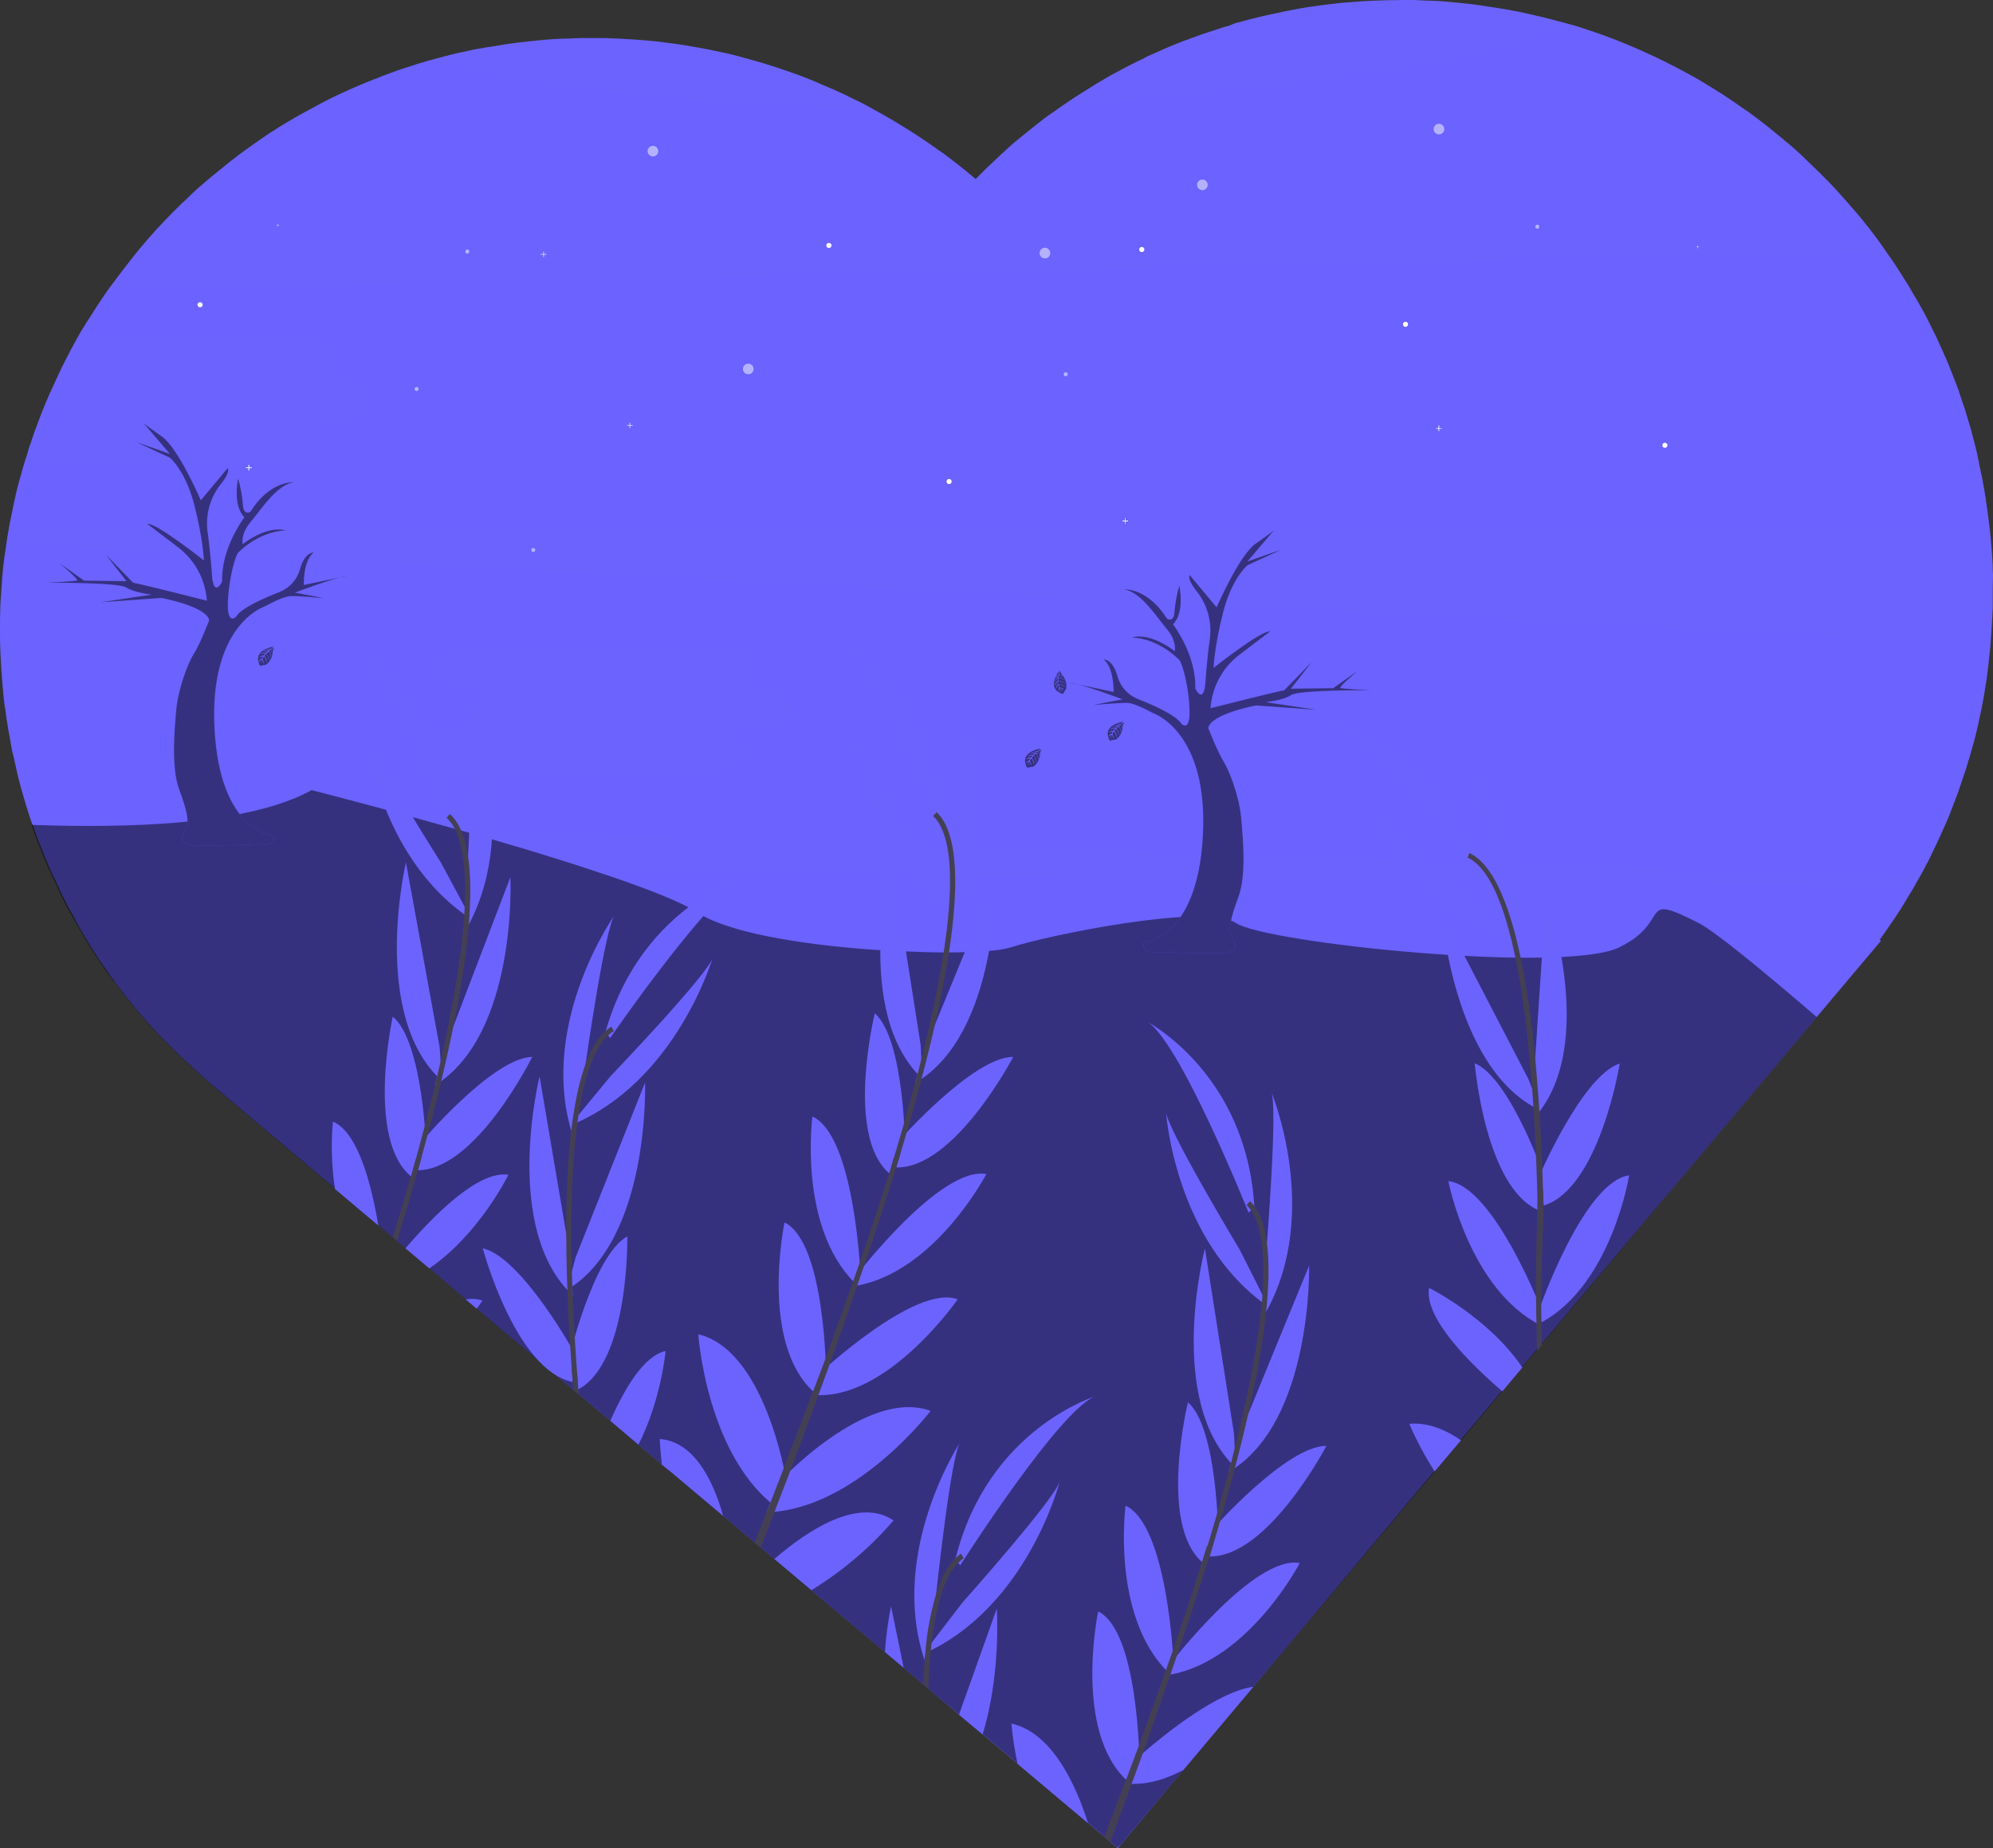 <?xml version="1.0" encoding="utf-8"?>
<!-- Generator: Adobe Illustrator 19.0.0, SVG Export Plug-In . SVG Version: 6.00 Build 0)  -->
<svg version="1.1" id="Ebene_1" xmlns="http://www.w3.org/2000/svg" xmlns:xlink="http://www.w3.org/1999/xlink" x="0px" y="0px"
	 viewBox="98.3 63.5 786 728.8" style="enable-background:new 98.3 63.5 786 728.8;" xml:space="preserve">
<rect x="98.3" y="63.5" width="786" height="728.8" fill="#333333" stroke="none"/>
<style type="text/css">
	.st0{fill:#6C63FF;}
	.st1{opacity:0.1;fill:#6C63FF;enable-background:new    ;}
	.st2{opacity:0.5;enable-background:new    ;}
	.st3{fill:#FFFFFF;}
	.st4{opacity:0.5;fill:#FFFFFF;enable-background:new    ;}
	.st5{fill:#444053;}
	.st6{opacity:0.5;}
	.st7{opacity:0.1;enable-background:new    ;}
</style>
<title>heartbroken</title>
<path class="st0" d="M884.2,300.4c0,0.6,0,1.3,0,2c0,0.9,0,1.7-0.1,2.6c-0.1,0.9,0,1.4-0.1,2.1c-0.2,3.6-0.4,7.1-0.7,10.7
	c-0.5,5.3,0,0.1,0,0.1c-0.1,1-0.2,1.9-0.3,2.9c-0.1,0.6-0.1,1.2-0.2,1.9c-0.1,0.7-0.1,1.1-0.2,1.6c0,0.1,0,0.3,0,0.4
	c-0.2,1.4-0.3,2.7-0.5,4.1c-0.2,1.4-0.3,2.6-0.5,3.8c-0.1,0.6-0.2,1.1-0.3,1.7c-0.1,0.8-0.3,1.6-0.4,2.5c-0.1,0.6-0.2,1.2-0.3,1.8
	c-0.5,2.7-1,5.4-1.6,8c-0.1,0.6-0.3,1.2-0.4,1.9c-0.2,0.9-0.4,1.7-0.6,2.6c-0.3,1.5-0.7,2.9-1.1,4.4c-0.2,0.8-0.4,1.7-0.7,2.5
	c-0.2,0.6-0.3,1.2-0.5,1.8c-0.4,1.5-0.8,2.9-1.3,4.4c-0.2,0.6-0.3,1.1-0.5,1.7c-0.3,1-0.6,2-1,3s-0.7,2.2-1.1,3.3
	c-0.4,1.1-0.7,2-1,3c-0.2,0.6-0.4,1.2-0.7,1.9c-0.3,0.7-0.5,1.4-0.8,2.1c-0.7,1.9-1.5,3.8-2.2,5.7c-0.3,0.9-0.7,1.7-1.1,2.6
	c-0.4,0.9-0.7,1.6-1,2.3c-0.5,1.1-1,2.2-1.5,3.3c-0.4,0.9-0.8,1.8-1.2,2.6c-0.9,2-1.9,3.9-2.8,5.9c-0.4,0.8-0.8,1.7-1.3,2.5
	c-0.9,1.8-1.9,3.6-2.9,5.4c-0.2,0.4-0.4,0.7-0.6,1c-0.3,0.6-0.7,1.2-1,1.8l-0.3,0.5c-0.7,1.2-1.4,2.5-2.2,3.7
	c-0.4,0.7-0.8,1.3-1.2,2c-0.6,0.9-1.1,1.9-1.7,2.8c-0.4,0.7-0.8,1.4-1.3,2c-0.3,0.5-0.6,1-0.9,1.4c-0.7,1.1-1.4,2.1-2.1,3.1
	c-1.4,2.1-2.9,4.2-4.4,6.3l0.5,0.4l-25.2,29.9l-59.2,70.3l-81.3,96.6L664,643.6l-71.4,85.1L565,761.5l0,0l-24.8,29.6l-1.1,1.2
	l-0.2-0.2l-2.5-2.1l-2.3-1.9l-6.6-5.6l-27.8-23.4l-13.8-11.6l-9.3-7.8l-12.3-10.3l-2-1.7l-7.6-6.5l-7.4-6.2l-29-24.4l-14.6-12.3
	l-5.3-4.4l-2.4-2l-12.5-10.6l-21.4-18l-2.8-2.3l-0.3-0.2l-8.9-7.5l-11.1-9.5l-12.4-10.4l-2.2-1.8l-6.2-5.2l0,0l0,0l-8.4-7.1l0,0
	l-23.4-19.7l-3.7-3.1l-0.6-0.5l-14.3-12.3l-9.4-7.9L255,553l-1.7-1.5l0,0l-5.6-4.8l-17.2-14.5L181.6,491c-0.9-0.7-1.7-1.5-2.5-2.2
	l-0.5-0.4l-0.2-0.2c-0.9-0.8-1.7-1.5-2.6-2.3c-0.6-0.5-1.2-1-1.7-1.6l-0.4-0.4l-0.5-0.5l-1.2-1.1l-0.1-0.1l-0.2-0.1
	c-0.7-0.7-1.4-1.4-2.1-2l-1-0.9l-0.7-0.7c-0.4-0.4-0.8-0.8-1.1-1.1l-0.1-0.1c-1.2-1.2-2.3-2.4-3.5-3.5l-1.5-1.5
	c-0.5-0.5-1-1.1-1.5-1.6l-0.8-0.9c-0.4-0.5-0.8-0.9-1.3-1.4c-0.2-0.3-0.5-0.5-0.7-0.8l-1.2-1.3c-0.7-0.8-1.4-1.6-2.1-2.4
	c-0.5-0.5-0.9-1.1-1.4-1.6l-0.3-0.4c-0.7-0.8-1.3-1.6-1.9-2.3l-0.3-0.4c-0.5-0.7-1.1-1.3-1.6-2c-0.3-0.4-0.6-0.7-0.9-1.1
	s-0.7-0.9-1.1-1.4s-0.6-0.7-0.9-1.1c-0.1-0.1-0.1-0.2-0.2-0.3c-0.6-0.7-1.1-1.5-1.7-2.2l-0.3-0.4l-0.3-0.5l-0.6-0.8l-0.3-0.4
	l-0.5-0.7l-0.6-0.9l-0.3-0.4l-0.4-0.6c-0.5-0.7-0.9-1.3-1.4-2l-1-1.4c-0.6-0.9-1.2-1.7-1.7-2.6l-0.1-0.2c-0.6-0.9-1.2-1.9-1.8-2.8
	l-0.2-0.3c-0.1-0.2-0.2-0.3-0.3-0.5c-0.6-0.9-1.2-1.9-1.7-2.8c-0.4-0.7-0.8-1.4-1.3-2.1l-0.4-0.7l-1.2-2.1c-0.2-0.3-0.4-0.6-0.5-0.9
	l-0.3-0.6l-0.4-0.7l-0.3-0.6c-0.1-0.1-0.1-0.3-0.2-0.4c-0.4-0.7-0.8-1.4-1.1-2c0,0,0-0.1-0.1-0.1c-0.3-0.6-0.6-1.2-1-1.8
	c-0.4-0.8-0.9-1.7-1.3-2.5l-1-2c-0.3-0.5-0.5-1-0.7-1.5c-0.2-0.3-0.3-0.7-0.5-1s-0.3-0.6-0.4-0.8c0-0.1-0.1-0.2-0.1-0.3l-0.1-0.3
	l-0.2-0.4l-0.8-1.7c-0.1-0.1-0.1-0.2-0.1-0.3c-0.2-0.5-0.4-0.9-0.7-1.4c-0.1-0.3-0.3-0.5-0.4-0.8l-0.9-2l-0.4-0.8
	c-0.1-0.2-0.2-0.4-0.3-0.7c-0.3-0.7-0.6-1.4-0.9-2.2c-0.2-0.5-0.5-1.1-0.7-1.6c-0.2-0.4-0.3-0.7-0.4-1.1c-0.4-0.9-0.7-1.8-1.1-2.7
	c-0.1-0.3-0.3-0.7-0.4-1l-0.1-0.2c0-0.1-0.1-0.1-0.1-0.2l-0.1-0.2l-0.1-0.3c-0.1-0.3-0.2-0.5-0.3-0.8s-0.2-0.5-0.3-0.7
	c-0.3-0.8-0.6-1.5-0.8-2.3c-0.4-1.1-0.8-2.2-1.2-3.4c0-0.1,0-0.2-0.1-0.2c-0.2-0.5-0.4-1.1-0.6-1.6c-0.9-2.7-1.7-5.3-2.5-8
	c-0.4-1.5-0.9-3-1.3-4.5L106,372c-0.4-1.5-0.8-3-1.1-4.5l-0.5-2.3c-0.3-1.5-0.7-3-1-4.4l-0.1-0.1c-0.1-0.7-0.3-1.3-0.4-2l-0.4-2.3
	c-0.1-0.6-0.2-1.2-0.3-1.8c-0.2-1.1-0.4-2.1-0.6-3.2c-0.1-0.6-0.2-1.3-0.3-1.9c-0.3-1.5-0.5-3.1-0.7-4.6c-0.1-0.7-0.2-1.5-0.3-2.2
	c0-0.1,0-0.3-0.1-0.4c-0.2-1.4-0.4-2.9-0.5-4.3c-0.1-0.8-0.2-1.5-0.2-2.3c-0.1-0.8-0.2-1.5-0.2-2.3c-0.4-4-0.6-8-0.8-11.9
	c0-0.8-0.1-1.7-0.1-2.5c-0.1-2.2-0.1-4.3-0.1-6.5c0-1.4,0-2.9,0-4.3c0-1.4,0.1-2.8,0.1-4.1c0-0.1,0-0.2,0-0.3c0-1.4,0.1-2.8,0.2-4.2
	s0.2-2.9,0.3-4.3c0-0.1,0-0.1,0-0.2c0.1-1.4,0.2-2.8,0.3-4.1c0.1-1.4,0.3-2.9,0.4-4.3l0,0c0.2-1.3,0.3-2.6,0.5-4
	c0-0.2,0-0.3,0.1-0.5c0.2-1.4,0.4-2.7,0.6-4.1c0.2-1.7,0.5-3.4,0.8-5.1c0.3-1.7,0.6-3.5,1-5.3c0.2-0.8,0.3-1.6,0.5-2.4
	c0.3-1.3,0.5-2.6,0.8-3.9c0.1-0.6,0.3-1.2,0.4-1.8s0.3-1.2,0.4-1.8c0.3-1.3,0.6-2.6,1-3.9c0.1-0.5,0.2-1,0.4-1.4
	c0.3-1.1,0.6-2.2,0.9-3.3s0.6-2.2,1-3.4s0.6-2.1,1-3.1c0.2-0.6,0.3-1.1,0.5-1.7c0-0.1,0-0.1,0-0.1c0.3-1,0.6-2,1-2.9
	c0.1-0.2,0.2-0.5,0.2-0.7c0.4-1.2,0.8-2.4,1.2-3.5l0,0c0.5-1.3,1-2.7,1.5-4c0.3-0.7,0.5-1.4,0.8-2.1c0.1-0.4,0.3-0.7,0.4-1.1
	c0.3-0.8,0.6-1.6,1-2.4c0.2-0.6,0.5-1.2,0.7-1.8c1.3-3,2.6-6,4-8.9c2.5-5.6,5.3-11,8.3-16.4c0.5-0.8,0.9-1.6,1.4-2.5
	c0.5-0.9,1-1.6,1.5-2.4c0.4-0.8,1-1.6,1.5-2.4c2.5-4,5.1-8,7.9-12c0.5-0.7,1-1.4,1.5-2l1.4-1.9c2-2.7,4.1-5.4,6.2-8.1
	c0.5-0.7,1.1-1.3,1.6-2c0.5-0.7,1.1-1.3,1.6-2c1.3-1.6,2.7-3.1,4-4.7c0.9-1,1.7-1.9,2.6-2.9c1.9-2,3.7-4,5.7-6
	c0.7-0.7,1.4-1.5,2.2-2.2c0.1-0.1,0.2-0.2,0.4-0.4c0.7-0.7,1.3-1.3,2-2l0.9-0.8l1.7-1.6l1-1l1.6-1.5c0.8-0.7,1.6-1.5,2.5-2.2
	l1.5-1.3l1.9-1.6c0.4-0.3,0.7-0.6,1.1-0.9c1.8-1.5,3.6-2.9,5.4-4.4c0.3-0.3,0.7-0.5,1-0.8c0.7-0.6,1.4-1.1,2.1-1.6l1.5-1.2
	c1.7-1.3,3.4-2.5,5.1-3.7l1.7-1.2l2.6-1.8l2.6-1.8l1.9-1.2c0.5-0.3,0.9-0.6,1.4-0.9l1.1-0.7c0.8-0.5,1.7-1,2.5-1.5
	c0.4-0.2,0.8-0.5,1.2-0.7c0.9-0.5,1.8-1.1,2.7-1.6l1.6-0.9c2-1.1,4-2.2,6.1-3.3l2.4-1.3l0,0l1.9-1c3-1.5,6.1-3,9.3-4.4l2.1-0.9
	c0.9-0.4,1.9-0.8,2.8-1.2l3.2-1.3c0.9-0.4,1.8-0.7,2.7-1l0.1-0.1l2-0.8l3.5-1.3c1.1-0.4,2.3-0.8,3.4-1.2l0.3-0.1
	c0.8-0.3,1.6-0.5,2.4-0.8c0.4-0.1,0.9-0.3,1.3-0.4c1-0.3,2-0.6,3-1l0.8-0.2c1.1-0.3,2.2-0.7,3.3-1l0,0c0.3-0.1,0.6-0.2,0.9-0.2
	c0.9-0.3,1.8-0.5,2.8-0.8l0.9-0.2l2.5-0.7c3.1-0.8,6.1-1.5,9.2-2.1c1.2-0.3,2.4-0.5,3.5-0.7h0.1c1.1-0.2,2.3-0.4,3.4-0.6l0.8-0.1
	c1.2-0.2,2.4-0.4,3.7-0.6l0.6-0.1c1-0.2,2-0.3,3-0.5l0.9-0.1c1.2-0.2,2.4-0.3,3.6-0.5h0.2l3.5-0.4l1-0.1l3-0.3l1-0.1l3.4-0.3h0.3
	c1.2-0.1,2.5-0.2,3.7-0.2c1.2-0.1,2.3-0.1,3.5-0.1l1.6-0.1c1.1,0,2.2-0.1,3.4-0.1c1.4,0,2.7,0,4.1,0c1.2,0,2.4,0,3.6,0
	s2.4,0,3.6,0.1c2,0.1,4,0.1,6,0.3l1.8,0.1c1.8,0.1,3.7,0.2,5.5,0.4c0.5,0,0.9,0,1.4,0.1c2.1,0.2,4.2,0.4,6.3,0.7
	c2.5,0.3,5,0.6,7.4,1c1.2,0.2,2.3,0.4,3.5,0.6s2.3,0.4,3.5,0.6c2.6,0.5,5.3,1,7.9,1.6l2.4,0.5l2.1,0.5l2,0.5
	c1.1,0.3,2.2,0.6,3.3,0.9c2.1,0.6,4.3,1.2,6.4,1.8c3.7,1.1,7.3,2.3,11,3.6c1,0.4,2.1,0.7,3.1,1.1L413,93c1,0.4,2.1,0.8,3.1,1.2
	s2,0.8,3,1.2l1,0.4l2.9,1.3c1.2,0.5,2.4,1,3.6,1.5l3.1,1.4l0,0c1.1,0.5,2.2,1,3.3,1.6c0.8,0.4,1.7,0.8,2.5,1.2
	c1.1,0.5,2.3,1.1,3.4,1.7l1.5,0.8l2.2,1.2l0.3,0.2c8.8,4.8,17.3,10.1,25.4,15.9l2.3,1.6c1.4,1,2.8,2.1,4.2,3.2l1.3,1
	c2.2,1.7,4.4,3.5,6.5,5.3l0.5,0.4c0.7-0.8,1.5-1.5,2.2-2.2c1.3-1.3,2.6-2.6,3.9-3.8c0.7-0.7,1.4-1.3,2.1-2c0.7-0.7,1.2-1.1,1.8-1.7
	c0.8-0.7,1.6-1.4,2.4-2.2c0.6-0.6,1.3-1.1,1.9-1.7c0.8-0.7,1.6-1.4,2.4-2l2.2-1.8c0.7-0.6,1.4-1.1,2.1-1.7c2-1.6,4-3.2,6.1-4.8
	c0.7-0.5,1.4-1.1,2.2-1.6c0.4-0.3,0.8-0.6,1.2-0.8l1.8-1.3c0.8-0.5,1.5-1.1,2.3-1.6l2.2-1.5l2.1-1.4c2.3-1.5,4.7-3,7-4.4
	c0.5-0.3,0.9-0.6,1.4-0.9c1.5-0.9,2.9-1.7,4.4-2.6c0.8-0.5,1.7-1,2.5-1.4c2.4-1.3,4.8-2.6,7.2-3.8l1.6-0.8l1.6-0.8
	c0.9-0.4,1.8-0.8,2.6-1.3c0.8-0.5,1.8-0.8,2.6-1.2l2.7-1.2c0.9-0.4,1.8-0.8,2.7-1.2s1.9-0.8,2.9-1.2l2.5-1c0.9-0.4,1.8-0.7,2.7-1
	l2.6-1h0.1c1.8-0.7,3.6-1.3,5.4-1.9l2.8-0.9l2.7-0.9c0.9-0.3,1.8-0.6,2.8-0.8l2.5-1c1.8-0.5,3.7-1,5.6-1.5l2.8-0.7
	c1.9-0.5,3.7-0.9,5.6-1.3c1.9-0.4,3.7-0.8,5.6-1.2c1.9-0.4,3.8-0.7,5.7-1.1l2.9-0.5c2.1-0.3,4.3-0.6,6.4-0.9l3.2-0.4
	c3.2-0.4,6.4-0.7,9.6-0.9c2.2-0.2,4.3-0.3,6.4-0.4c4.4-0.2,8.8-0.3,13.3-0.3c0.4,0,0.9,0,1.3,0h1.8c0.9,0,1.7,0,2.6,0.1l2.2,0.1
	c0.9,0,1.8,0.1,2.8,0.1s1.7,0.1,2.5,0.1l2.5,0.2c0.8,0,1.7,0.1,2.5,0.2l1.8,0.2c1,0.1,2.1,0.2,3.2,0.3c0.3,0,0.5,0,0.8,0.1
	c0.9,0.1,1.9,0.2,2.8,0.3l1.4,0.2c0.9,0.1,1.8,0.2,2.7,0.4l2,0.3c1.1,0.2,2.2,0.3,3.3,0.5s2.2,0.4,3.2,0.5c1.2,0.2,2.5,0.5,3.7,0.7
	c0.7,0.1,1.4,0.3,2.1,0.4c0.9,0.2,1.8,0.4,2.7,0.6c0.6,0.1,1.2,0.3,1.8,0.4c0.6,0.1,0.9,0.2,1.3,0.3l3.9,0.9l0.7,0.2l1.6,0.4
	l3.5,0.9c1.3,0.4,2.7,0.7,4,1.1h0.1l2.8,0.8l3.7,1.2c2.1,0.7,4.1,1.4,6.2,2.1c0.6,0.2,1.3,0.5,1.9,0.7c5.7,2.1,11.4,4.5,17,7.1
	c0.7,0.3,1.3,0.6,2,0.9c4.8,2.3,9.5,4.7,14.2,7.3l1.6,0.9c0.9,0.5,1.8,1,2.6,1.5c1.5,0.9,3.1,1.9,4.6,2.8l1.9,1.2
	c0.2,0.1,0.4,0.3,0.7,0.4c3.6,2.3,7.1,4.7,10.6,7.2h0.1c0.7,0.5,1.3,0.9,1.9,1.4c0.9,0.7,1.8,1.3,2.7,2l1.4,1.1l0.8,0.6
	c1.4,1.1,2.8,2.2,4.1,3.3l1.6,1.3l1.6,1.3c0.8,0.7,1.6,1.4,2.5,2.1c1.4,1.2,2.8,2.4,4.1,3.6c0.5,0.5,1.1,1,1.6,1.5l0.3,0.3l0.6,0.6
	c1.8,1.7,3.5,3.4,5.3,5.1c0.7,0.7,1.4,1.4,2.1,2.1c0.5,0.5,0.9,1,1.4,1.4c1.1,1.1,2.2,2.3,3.3,3.5l1.2,1.3c2.4,2.7,4.8,5.4,7.1,8.1
	c0.6,0.7,1.1,1.3,1.7,2c0.4,0.4,0.7,0.9,1.1,1.4c0.4,0.5,0.7,0.9,1.1,1.4c0.1,0.1,0.2,0.2,0.3,0.3c0.4,0.5,0.8,1,1.2,1.6
	c0.7,0.9,1.3,1.7,2,2.6c0.8,1.1,1.6,2.1,2.3,3.2c0.6,0.8,1.2,1.7,1.8,2.6c0.7,1,1.4,2.1,2.2,3.1c1.4,2.1,2.8,4.2,4.1,6.3l0,0
	c0.7,1.1,1.3,2.1,2,3.2c0.7,1.1,1.3,2.1,1.9,3.2c0.6,1.1,1.3,2.2,1.9,3.2c0.6,1,1.1,2,1.7,3c1.8,3.2,3.4,6.4,5,9.7
	c0.3,0.5,0.5,1.1,0.8,1.6c0.3,0.7,0.7,1.4,1,2.1l0.1,0.3c0.4,1,0.9,1.9,1.3,2.9c0.6,1.3,1.1,2.5,1.7,3.8c0.3,0.8,0.7,1.6,1,2.4
	c1.2,2.9,2.3,5.8,3.4,8.7c0.3,0.7,0.5,1.3,0.7,2c0.2,0.7,0.4,1.2,0.6,1.8c0.3,0.9,0.6,1.8,0.9,2.7c0.2,0.7,0.5,1.3,0.7,2
	c0.2,0.7,0.4,1.1,0.5,1.7c0.6,2,1.2,4,1.8,6c0.2,0.5,0.3,1,0.4,1.5c0.2,0.9,0.5,1.7,0.7,2.6c0.3,1.2,0.6,2.4,0.9,3.6
	s0.6,2.3,0.8,3.4c0,0.1,0,0.1,0,0.2c0.2,0.8,0.4,1.6,0.5,2.4l0.3,1.5c0.3,1.4,0.6,2.8,0.9,4.2c0.2,0.9,0.3,1.8,0.5,2.7
	c0.3,1.4,0.5,2.8,0.7,4.2c0.2,0.9,0.3,1.8,0.4,2.7c0,0.2,0.1,0.4,0.1,0.7c0.1,0.9,0.3,1.7,0.4,2.6c0,0.3,0.1,0.6,0.1,0.9
	c0.1,1,0.3,2,0.4,3c0.2,1.4,0.3,2.8,0.5,4.1c0.3,3,0.6,6,0.8,9c0.1,1,0.1,2.1,0.2,3.1c0.1,1,0.1,2.1,0.1,3.1c0,0.8,0.1,1.5,0.1,2.3
	C884.2,293.6,884.2,297,884.2,300.4z"/>
<path class="st1" d="M853.6,412.9c-0.7,1.2-1.4,2.5-2.2,3.7c-0.4,0.7-0.8,1.3-1.2,2c-0.6,0.9-1.1,1.9-1.7,2.8
	c-0.4,0.7-0.8,1.4-1.3,2c-0.3,0.5-0.6,1-0.9,1.4c-0.7,1.1-1.4,2.1-2.1,3.1c-1.4,2.1-2.9,4.2-4.4,6.3l0.5,0.4l-25.1,29.9L756,534.8
	c-11.2,2.6-22.5,4.9-34,6.8c-36.8,6-75.9,11.9-116,17.1l-7.3,0.9l-0.7,0.1l-1.3,0.2l-6.9,0.9c-2.9,0.4-5.8,0.7-8.7,1.1
	c-2.1,0.3-4.3,0.5-6.4,0.8L572,563c-45.7,5.4-92,9.9-137.1,12.5l-2.6,0.2c-3.6,0.2-7.1,0.4-10.7,0.6c-5.3,0.3-10.6,0.5-15.9,0.8
	c-21.2,0.9-42,1.3-62.2,1.3c-4.8,0-9.6,0-14.4-0.1l-4.7-0.1h-2c-3.3-0.1-6.5-0.2-9.7-0.3c-5.4-0.2-10.8-0.4-16.2-0.6
	c-2.7-0.1-5.4-0.3-8.1-0.4l-5.6-0.3l-0.6-0.5l-14.6-12.4l-9.4-7.9l-3.4-2.8l-1.7-1.5l0,0l-5.7-4.8l-17.1-14.4l-48.9-41.2
	c-0.9-0.7-1.7-1.5-2.5-2.2l-0.5-0.4l-0.2-0.2c-0.9-0.8-1.7-1.5-2.6-2.3c-0.6-0.5-1.2-1-1.7-1.6l-0.4-0.4l-0.5-0.5l-1.2-1.1l-0.1-0.1
	l-0.2-0.1c-0.7-0.7-1.4-1.4-2.1-2l-0.3-0.3l-1.4-1.4c-0.4-0.4-0.7-0.7-1.1-1.1l-0.1-0.1c-1.2-1.2-2.3-2.4-3.5-3.5l-1.5-1.5
	c-0.5-0.5-1-1.1-1.5-1.6l-0.8-0.9c-0.4-0.5-0.9-0.9-1.3-1.4c-0.2-0.3-0.5-0.5-0.7-0.8l-1.2-1.3c-0.7-0.8-1.4-1.6-2.1-2.4
	c-0.5-0.5-0.9-1.1-1.4-1.6l-0.3-0.4l-0.3-0.3c-0.5-0.7-1.1-1.3-1.6-2l-0.3-0.4c-0.5-0.7-1.1-1.3-1.6-2c-0.3-0.4-0.6-0.7-0.9-1.1
	s-0.7-0.9-1.1-1.4s-0.6-0.7-0.9-1.1c-0.1-0.1-0.1-0.2-0.2-0.3l-1-1.6l-0.4-0.6l-0.3-0.4l-0.4-0.5l-0.6-0.8l-0.3-0.4l-0.5-0.7
	l-0.6-0.9l-0.3-0.4l-0.4-0.6c-0.5-0.7-0.9-1.3-1.4-2l-1-1.4c-0.6-0.9-1.1-1.7-1.7-2.6l-0.1-0.2c-0.6-0.9-1.2-1.9-1.8-2.8l-0.2-0.3
	c-0.1-0.2-0.2-0.3-0.3-0.5c-0.6-0.9-1.2-1.9-1.7-2.8c-0.4-0.7-0.8-1.4-1.3-2.1l-0.4-0.7l-1.2-2.1c-0.2-0.3-0.4-0.6-0.5-0.9l-0.3-0.6
	l-0.4-0.7l-0.1-0.1l-0.3-0.5c-0.1-0.1-0.1-0.3-0.2-0.4c-0.4-0.7-0.8-1.4-1.1-2l-0.1-0.1c-0.3-0.6-0.6-1.2-1-1.8
	c-0.4-0.8-0.9-1.7-1.3-2.5l-1-2c-0.3-0.5-0.5-1-0.7-1.5c-0.2-0.3-0.3-0.7-0.5-1s-0.3-0.6-0.4-0.8c0-0.1-0.1-0.2-0.1-0.3l-0.1-0.3
	l-0.2-0.4l-0.8-1.7c-0.1-0.1-0.1-0.2-0.1-0.3c-0.2-0.5-0.4-0.9-0.7-1.4c-0.1-0.3-0.3-0.5-0.4-0.8l-0.9-2l-0.4-0.8
	c-0.1-0.2-0.2-0.4-0.3-0.7l140.1,1.4h1.3h5l10,0.1l7.5,0.1h2l7,0.1l44.9,0.5l58.9,0.6l0,0l54.1,0.5h2.4l6.7,0.1l9.2,0.1h6.3h1.2h0.8
	l6.4,0.1L853.6,412.9z"/>
<path class="st1" d="M837.7,157.1H157.3c0.9-1,1.7-1.9,2.6-2.9c1.9-2,3.7-4,5.7-6c0.7-0.7,1.5-1.5,2.2-2.2c0.1-0.1,0.2-0.2,0.4-0.4
	c0.7-0.7,1.3-1.3,2-2l0.9-0.8l1.7-1.6l1-1l1.5-1.5c0.8-0.7,1.6-1.5,2.5-2.2l1.5-1.3l1.9-1.6c0.4-0.3,0.7-0.6,1.1-0.9
	c1.8-1.5,3.6-2.9,5.4-4.4c0.3-0.3,0.7-0.5,1-0.8c0.7-0.6,1.4-1.1,2.1-1.6l1.6-1.2c1.7-1.3,3.4-2.5,5.1-3.7l1.7-1.2l2.7-1.8l2.6-1.8
	l1.9-1.2c0.5-0.3,0.9-0.6,1.4-0.9l1.1-0.7c0.8-0.5,1.7-1,2.5-1.5c0.4-0.2,0.8-0.5,1.2-0.7c0.9-0.5,1.8-1.1,2.7-1.6l1.6-0.9
	c2-1.1,4-2.2,6.1-3.3l2.4-1.3l0,0l1.9-1c3-1.5,6.1-3,9.3-4.4l2.1-0.9c0.9-0.4,1.9-0.8,2.8-1.2l3.2-1.3c0.9-0.4,1.8-0.7,2.7-1
	l0.1-0.1l2-0.8l3.5-1.3c1.1-0.4,2.3-0.8,3.4-1.2l0.3-0.1c0.8-0.3,1.6-0.5,2.4-0.8c0.4-0.1,0.9-0.3,1.3-0.4c1-0.3,2-0.6,3-1l0.8-0.2
	c1.1-0.3,2.2-0.7,3.3-1l0,0c58.7,13.2,118.7,18.4,175.3,19c8.8,4.8,17.3,10.1,25.4,15.9l2.3,1.8c1.4,1,2.8,2.1,4.2,3.2l1.3,1
	c2.2,1.7,4.4,3.5,6.5,5.3l0.5,0.4c0.7-0.8,1.5-1.5,2.2-2.2c1.3-1.3,2.6-2.6,3.9-3.8c0.7-0.7,1.4-1.3,2.1-2c0.7-0.7,1.2-1.1,1.8-1.7
	c0.8-0.7,1.6-1.4,2.4-2.2c0.6-0.6,1.3-1.1,1.9-1.7c0.8-0.7,1.6-1.4,2.4-2l2.2-1.8c0.7-0.6,1.4-1.1,2.1-1.7c2-1.6,4-3.2,6.1-4.8
	c0.7-0.5,1.4-1.1,2.2-1.6c0.4-0.3,0.8-0.6,1.2-0.8l1.8-1.3c0.8-0.5,1.5-1.1,2.3-1.6c51.3-3,102.4-9,152.9-18
	c15.9-2.9,31.5-7.4,46.5-13.6l2.8,0.9c0.9,0.3,1.9,0.6,2.8,0.9l1,0.3c2.1,0.7,4.1,1.4,6.2,2.1c0.6,0.2,1.3,0.5,1.9,0.7
	c5.7,2.1,11.4,4.5,17,7.1c0.7,0.3,1.3,0.6,2,0.9c4.8,2.3,9.5,4.7,14.2,7.3l1.6,0.9c0.9,0.5,1.8,1,2.6,1.5c1.5,0.9,3.1,1.9,4.6,2.8
	c0.8,0.5,1.7,1.1,2.6,1.6c3.6,2.3,7.1,4.7,10.6,7.2l2,1.5c0.9,0.7,1.8,1.3,2.7,2l2.3,1.7c1.4,1.1,2.8,2.2,4.1,3.3l1.5,1.2l1.6,1.3
	c0.8,0.7,1.6,1.4,2.5,2.1c1.4,1.2,2.8,2.4,4.1,3.6c0.5,0.5,1.1,1,1.6,1.5l0.3,0.3l0.6,0.6c1.8,1.7,3.5,3.4,5.3,5.1
	c0.7,0.7,1.4,1.4,2.1,2.1c0.5,0.5,0.9,1,1.4,1.4c1.1,1.1,2.2,2.3,3.3,3.5l1.2,1.3c2.4,2.7,4.8,5.4,7.1,8.1c0.6,0.7,1.1,1.3,1.7,2
	c0.4,0.4,0.7,0.9,1.1,1.4c0.4,0.5,0.7,0.9,1.1,1.4c0.1,0.1,0.2,0.2,0.3,0.3c0.4,0.5,0.8,1,1.2,1.6
	C836.3,155.4,837,156.3,837.7,157.1z"/>
<path class="st1" d="M286,348.9L286,348.9c0.2,0.5,0.3,1,0.5,1.5l0.5,1.5h6.3C290.5,351.9,287.9,350.9,286,348.9z M286,348.9
	L286,348.9c0.2,0.5,0.3,1,0.5,1.5l0.5,1.5h6.3C290.5,351.9,287.9,350.9,286,348.9z M286,348.9L286,348.9c0.2,0.5,0.3,1,0.5,1.5
	l0.5,1.5h6.3C290.5,351.9,287.9,350.9,286,348.9z M286,348.9L286,348.9c0.2,0.5,0.3,1,0.5,1.5l0.5,1.5h6.3
	C290.5,351.9,287.9,350.9,286,348.9z M286,348.9c0.2,0.5,0.3,0.9,0.5,1.4s0.3,1,0.5,1.5h6.3C290.5,351.9,287.9,350.8,286,348.9z
	 M581.5,302.3l-2.9-0.1l-1.4-0.1l-1.4-0.1h-0.5l-2-0.1l-9.4-0.5l-2-0.1l-9-0.5l-3.6-0.1l-329-16.8l-1.6-0.1l-26.7-1.4l-4.3-0.2
	l-6.3-0.3l-2.9-0.1l-3.9-0.2l-3.9-0.2l-69.8-3.6c-0.2,1.4-0.4,2.7-0.6,4.1c0,0.2,0,0.3-0.1,0.5c-0.2,1.3-0.3,2.6-0.5,4l0,0
	c-0.2,1.4-0.3,2.9-0.4,4.3c-0.1,1.4-0.3,2.8-0.4,4.1c0,0.1,0,0.1,0,0.2c-0.1,1.4-0.2,2.9-0.3,4.3c-0.1,1.4-0.1,2.8-0.2,4.2
	c0,0.1,0,0.2,0,0.3c0,1.4-0.1,2.8-0.1,4.1c0,1.3,0,2.9,0,4.3c0,2.2,0,4.3,0.1,6.5c0,0.8,0,1.7,0.1,2.5c0.1,4,0.4,8,0.8,11.9
	c0.1,0.8,0.1,1.5,0.2,2.3c0.1,0.8,0.2,1.5,0.2,2.3c0.2,1.5,0.3,2.9,0.5,4.3c0,0.1,0,0.3,0.1,0.4c0.1,0.7,0.2,1.5,0.3,2.2
	c0.2,1.5,0.4,3.1,0.7,4.6c0.1,0.6,0.2,1.3,0.3,1.9c0.2,1.1,0.4,2.1,0.6,3.2c0.1,0.6,0.2,1.2,0.3,1.8l0.5,2.3c0.1,0.6,0.3,1.3,0.4,2
	l0.1,0.4c0.3,1.5,0.6,3,1,4.4l0.5,2.3c0.4,1.5,0.8,3,1.2,4.5l0.6,2.3c0.4,1.5,0.8,3,1.2,4.5c0.7,2.3,1.4,4.5,2.1,6.7l59.5,1.9
	l2.7,0.1l11.6,0.3l10.2,0.3l2.5,0.1l57.2,1.8l10.3,0.3l13.9,0.5l0,0l2.2,0.1h1.2l1.9,0.1l9.1,0.3l157,5l0,0l10.7,0.3l0,0l11.7,0.4
	l2,0.1l0,0h0.7l0,0l8.9,0.3l88.5,2.9h1.6h0.2l12.1,0.4h0.1l2.6,0.1l62.3,2l10.9,0.4l16.5,0.5h0.8h1.2l3,0.1l3.9,0.1l9.4,0.3
	l158.9,5.1c1-1.8,2-3.6,2.9-5.4c0.4-0.8,0.9-1.7,1.3-2.5c1-2,1.9-3.9,2.8-5.9c0.4-0.9,0.8-1.7,1.2-2.6c0.5-1.1,1-2.2,1.5-3.3
	c0.3-0.8,0.7-1.6,1-2.3c0.3-0.7,0.7-1.7,1.1-2.6c0.8-1.9,1.5-3.8,2.2-5.7c0.3-0.7,0.5-1.4,0.8-2.1c0.3-0.7,0.5-1.2,0.7-1.9
	c0.4-1,0.7-2,1-3c0.3-1,0.7-2.2,1.1-3.3c0.4-1.1,0.7-2,1-3c0.2-0.6,0.3-1.2,0.5-1.7c0.4-1.5,0.8-2.9,1.3-4.4
	c0.2-0.6,0.3-1.2,0.5-1.8c0.2-0.9,0.5-1.7,0.7-2.5c0.4-1.5,0.7-2.9,1.1-4.4c0.2-0.9,0.4-1.7,0.6-2.6c0.1-0.6,0.3-1.2,0.4-1.9
	c0.6-2.7,1.1-5.4,1.6-8c0.1-0.6,0.2-1.2,0.3-1.8c0.1-0.8,0.3-1.6,0.4-2.5c0.1-0.6,0.2-1.1,0.3-1.7c0.2-1.3,0.4-2.6,0.5-3.8
	c0.1-1.2,0.4-2.7,0.5-4.1c0-0.1,0-0.3,0-0.4c0.1-0.5,0.1-1.1,0.2-1.6c0.1-0.6,0.1-1.3,0.2-1.9c0.1-1,0.2-1.9,0.3-2.9v-0.1
	L581.5,302.3z M401.3,351.9h-18.7c5.1,0,9.3,3.7,9.3,8.1c0,4.4-4.2,8.1-9.3,8.1H274.3c-5-0.1-9.1-3.7-9.1-8.1
	c0.1-2.7,1.5-5.1,3.8-6.5l0,0c1.7-1.1,3.6-1.6,5.6-1.6h18.7c-2.7,0-5.3-1.1-7.2-3l0,0c-1.3-1.4-2.1-3.2-2.1-5.1c0-0.2,0-0.5,0-0.7
	l0,0c0.4-4.1,4.4-7.4,9.3-7.4H280c-5.1,0-9.3-3.7-9.3-8.1c0-4.4,4.2-8.1,9.3-8.1h108.1c5.1,0,9.3,3.7,9.3,8.1c0,4.4-4.2,8.1-9.3,8.1
	h13.2c5.1,0,9.3,3.6,9.3,8.1S406.4,351.9,401.3,351.9z M286,348.9L286,348.9c0.2,0.5,0.3,1,0.5,1.5l0.5,1.5h6.3
	C290.5,351.9,287.9,350.8,286,348.9L286,348.9z M286,348.9L286,348.9c0.2,0.5,0.3,1,0.5,1.5l0.5,1.5h6.3
	C290.5,351.9,287.9,350.8,286,348.9L286,348.9z M286,348.9L286,348.9c0.2,0.5,0.3,1,0.5,1.5l0.5,1.5h6.3
	C290.5,351.9,287.9,350.8,286,348.9L286,348.9z M286,348.9L286,348.9c0.2,0.5,0.3,1,0.5,1.5l0.5,1.5h6.3
	C290.5,351.9,287.9,350.8,286,348.9L286,348.9z M286,348.9L286,348.9c0.2,0.5,0.3,1,0.5,1.5l0.5,1.5h6.3
	C290.5,351.9,287.9,350.8,286,348.9L286,348.9z"/>
<path class="st1" d="M119.1,221.4c0-4.5,4.2-8.1,9.3-8.1h-8.1c-1.4,3-2.7,5.9-4,8.9c-0.3,0.6-0.5,1.2-0.7,1.8
	c-0.3,0.8-0.6,1.6-1,2.4c-0.2,0.4-0.3,0.7-0.4,1.1c-0.3,0.7-0.5,1.4-0.8,2.1h15C123.3,229.6,119.1,225.9,119.1,221.4z M882.4,268.6
	c-0.1-1-0.3-2-0.4-3c0-0.3-0.1-0.6-0.1-0.9c-0.1-0.9-0.3-1.7-0.4-2.6c0-0.2-0.1-0.4-0.1-0.7c-0.1-0.9-0.3-1.8-0.4-2.7
	c-0.2-1.4-0.5-2.8-0.7-4.2c-0.2-0.9-0.3-1.8-0.5-2.7c-0.3-1.4-0.6-2.8-0.9-4.2l-0.3-1.5c-0.2-0.8-0.3-1.6-0.5-2.4c0-0.1,0-0.1,0-0.2
	c-0.3-1.1-0.5-2.3-0.8-3.4c-0.3-1.2-0.6-2.4-0.9-3.6c-0.2-0.9-0.5-1.7-0.7-2.6c-0.1-0.5-0.3-1-0.4-1.5c-0.6-2-1.2-4-1.8-6
	c-0.2-0.6-0.3-1.1-0.5-1.7c-0.2-0.6-0.4-1.3-0.7-2c-0.3-0.9-0.6-1.8-0.9-2.7c-0.2-0.6-0.4-1.2-0.6-1.8s-0.5-1.4-0.7-2
	c-1.1-2.9-2.2-5.8-3.4-8.7c-0.3-0.8-0.7-1.6-1-2.4c-0.5-1.3-1.1-2.5-1.7-3.8c-0.4-0.9-0.9-1.9-1.3-2.9l-0.1-0.3
	c-0.3-0.7-0.7-1.4-1-2.1c-0.3-0.5-0.5-1.1-0.8-1.6c-1.6-3.3-3.3-6.5-5-9.7c-0.5-1-1.1-2-1.7-3c-0.6-1-1.2-2.2-1.9-3.2
	c-0.7-1-1.3-2.2-1.9-3.2c-0.6-1-1.3-2.1-2-3.2l0,0c-1.3-2.1-2.7-4.2-4.1-6.3c-0.7-1-1.4-2.1-2.2-3.1l-701,15
	c-2.8,3.9-5.4,7.9-7.9,12c-0.5,0.8-1,1.6-1.5,2.4s-1,1.6-1.5,2.4c-0.4,0.8-1,1.6-1.4,2.5h94.5c5.1,0,9.3,3.7,9.3,8.1
	c0,4.4-4.2,8.1-9.3,8.1h13.3c5.1,0,9.3,3.6,9.3,8.1s-4.2,8.1-9.3,8.1h-18.7c5.1,0,9.3,3.7,9.3,8.1c0,4.5-4.2,8.1-9.3,8.1h-108
	c-0.6,0-1.2-0.1-1.8-0.2c-0.3,1.1-0.7,2.2-1,3.4s-0.6,2.2-0.9,3.3c-0.1,0.5-0.3,0.9-0.4,1.4c-0.3,1.3-0.7,2.6-1,3.9
	c-0.2,0.6-0.3,1.2-0.4,1.8s-0.3,1.2-0.4,1.8c-0.3,1.3-0.6,2.6-0.8,3.9c-0.2,0.8-0.3,1.6-0.5,2.4c-0.4,1.8-0.7,3.5-1,5.3h781.3
	C882.7,271.3,882.6,270,882.4,268.6z"/>
<path class="st2" d="M768.2,427.5c-24.6-12.5-9.9-0.9-31.3,9.6s-139.1-1.6-151.2-9.6s-74.9,5-88.7,9.6c-2.9,0.8-5.8,1.2-8.8,1.4
	c-2.8,0.3-6,0.4-9.6,0.5c-2,0.1-4.1,0.1-6.3,0.1h-2.1c-4.6,0-9.7-0.2-14.9-0.4c-3.3-0.1-6.7-0.3-10.1-0.5
	c-26.6-1.7-55.8-6-69.6-13.5c-0.8-0.4-1.5-0.8-2.2-1.3c-1-0.7-2.2-1.4-3.6-2.1c-7.4-3.9-19.9-8.6-34.6-13.5
	c-13.3-4.5-28.4-9.1-43.2-13.4l-9-2.6l-1.9-0.5l-1.4-0.4l-2.6-0.7c-5.8-1.6-11.3-3.1-16.6-4.6c-3.6-1-7.2-2-10.5-2.9
	c-17-4.6-28.8-7.6-28.8-7.6c-12.5,6.9-30.9,10.8-52,12.7c-18.2,1.6-38.4,1.7-58.5,1c0.1,0,0.1,0.1,0.1,0.2c0.4,1.2,0.8,2.3,1.2,3.4
	c0.2,0.8,0.5,1.5,0.8,2.3c0.1,0.2,0.2,0.4,0.3,0.7c0.1,0.3,0.2,0.5,0.3,0.8l0.1,0.3l0.1,0.2c0,0.1,0.1,0.1,0.1,0.2l0.1,0.2
	c0.1,0.3,0.3,0.7,0.4,1c0.4,0.9,0.7,1.8,1.1,2.7c0.1,0.4,0.3,0.9,0.4,1.1c0.1,0.2,0.2,0.4,0.3,0.6l0.4,0.9c0.3,0.8,0.6,1.5,0.9,2.2
	c0.1,0.3,0.2,0.5,0.3,0.7l0.4,0.8l0.9,2c0.1,0.3,0.3,0.5,0.4,0.8c0.3,0.5,0.5,0.9,0.7,1.4c0,0.1,0,0.2,0.1,0.3l0.8,1.7l0.2,0.4
	l0.1,0.3c0,0.1,0.1,0.2,0.1,0.3c0.1,0.2,0.2,0.5,0.4,0.8c0.2,0.3,0.3,0.7,0.5,1c0.2,0.5,0.4,1,0.7,1.5l1,2c0.4,0.8,0.9,1.7,1.3,2.5
	c0.4,0.6,0.7,1.2,1,1.8c0.1,0,0.1,0.1,0.1,0.1c0.3,0.6,0.7,1.3,1.1,2c0.2,0.3,0.3,0.5,0.5,0.8l0.1,0.1l0.4,0.7l0.3,0.6
	c0.1,0.3,0.3,0.6,0.5,0.9l1.2,2.1l0.4,0.7c0.5,0.7,0.9,1.4,1.3,2.1c0.5,0.9,1.1,1.9,1.7,2.8c0.1,0.2,0.2,0.3,0.3,0.5l0.2,0.3
	c0.6,0.9,1.2,1.9,1.8,2.8l0.1,0.2c0.6,0.9,1.1,1.7,1.7,2.6l1,1.4c0.5,0.7,0.9,1.3,1.4,2l0.4,0.6l0.3,0.4l1.1,1.5l0.3,0.4l0.6,0.8
	l0.4,0.5l0.3,0.4c0.6,0.7,1.1,1.5,1.7,2.2c0.1,0.1,0.1,0.2,0.2,0.3c0.3,0.4,0.5,0.6,0.9,1.1c0.4,0.5,0.8,1,1.1,1.4
	c0.3,0.4,0.6,0.7,0.9,1.1c0.5,0.7,1.1,1.3,1.6,2l0.3,0.4c0.6,0.7,1.2,1.5,1.9,2.3l0.3,0.4c0.5,0.5,0.9,1.1,1.4,1.6
	c0.7,0.8,1.5,1.7,2.1,2.4c0.6,0.7,1.3,1.4,1.9,2.1c0.4,0.5,0.9,0.9,1.3,1.4l0.8,0.9c0.5,0.5,1,1.1,1.5,1.6l1.5,1.5
	c1.2,1.1,2.3,2.3,3.5,3.5l0.1,0.1l1.1,1.1l0.7,0.7l1,0.9c0.7,0.6,1.4,1.3,2.1,2l0.2,0.1l0.1,0.1l1.2,1.1l0.5,0.5l0.4,0.4
	c0.5,0.6,1.1,1.1,1.7,1.6c0.9,0.8,1.7,1.5,2.6,2.3l0.2,0.2l0.5,0.4c0.8,0.7,1.6,1.5,2.5,2.2l48.9,41.2l17.2,14.4l5.6,4.8l1.7,1.5
	l3.4,2.8l9.4,7.9L282,576l0.6,0.5l3.7,3.1l23.4,19.7l8.5,7.1l6.2,5.2l2.2,1.8l12.4,10.4l11.1,9.5l8.9,7.5l0.3,0.2l2.8,2.3l21.4,18
	l12.5,10.6l2.4,2l5.3,4.4l14.6,12.3l29,24.4l7.4,6.2l7.6,6.5l2,1.7l12.3,10.2l9.3,7.8l13.8,11.6l27.8,23.4l6.6,5.6l2.3,1.9l2.5,2.1
	l0.2,0.2l1.1-1.2l24.8-29.5l27.6-32.8l71.5-84.9l10.4-12.3l81.1-96.6l59.2-70.3C791.9,444.9,774.3,430.6,768.2,427.5z"/>
<circle class="st3" cx="177.2" cy="183.7" r="1"/>
<circle class="st3" cx="754.9" cy="239.1" r="1"/>
<circle class="st3" cx="425.2" cy="160.3" r="1"/>
<circle class="st3" cx="548.6" cy="161.9" r="1"/>
<circle class="st3" cx="472.6" cy="253.4" r="1"/>
<circle class="st3" cx="652.6" cy="191.4" r="1"/>
<circle class="st4" cx="572.5" cy="136.4" r="2.1"/>
<circle class="st4" cx="665.8" cy="114.4" r="2.1"/>
<circle class="st4" cx="308.6" cy="280.4" r="0.8"/>
<circle class="st4" cx="282.6" cy="162.7" r="0.8"/>
<circle class="st4" cx="262.6" cy="216.9" r="0.8"/>
<circle class="st4" cx="518.6" cy="211.1" r="0.8"/>
<circle class="st4" cx="704.6" cy="152.9" r="0.8"/>
<circle class="st4" cx="393.4" cy="209" r="2.1"/>
<circle class="st4" cx="355.8" cy="123.1" r="2.1"/>
<circle class="st4" cx="510.4" cy="163.3" r="2.1"/>
<polygon class="st3" points="208.5,152.3 207.9,152.3 207.9,151.8 207.8,151.8 207.8,152.3 207.3,152.3 207.3,152.4 207.8,152.4 
	207.8,152.9 207.9,152.9 207.9,152.4 208.5,152.4 "/>
<polygon class="st3" points="768.4,160.8 767.9,160.8 767.9,160.3 767.8,160.3 767.8,160.8 767.3,160.8 767.3,160.9 767.8,160.9 
	767.8,161.5 767.9,161.5 767.9,160.9 768.4,160.9 "/>
<polygon class="st3" points="313.8,163.7 312.8,163.7 312.8,162.7 312.6,162.7 312.6,163.7 311.5,163.7 311.5,163.9 312.6,163.9 
	312.6,164.9 312.8,164.9 312.8,163.9 313.8,163.9 "/>
<polygon class="st3" points="347.8,231.2 346.8,231.2 346.8,230.2 346.6,230.2 346.6,231.2 345.6,231.2 345.6,231.4 346.6,231.4 
	346.6,232.4 346.8,232.4 346.8,231.4 347.8,231.4 "/>
<polygon class="st3" points="197.6,247.8 196.6,247.8 196.6,246.8 196.3,246.8 196.3,247.8 195.3,247.8 195.3,248.1 196.3,248.1 
	196.3,249.1 196.6,249.1 196.6,248.1 197.6,248.1 "/>
<polygon class="st3" points="543.2,268.8 542.2,268.8 542.2,267.8 542,267.8 542,268.8 541,268.8 541,269.1 542,269.1 542,270.1 
	542.2,270.1 542.2,269.1 543.2,269.1 "/>
<polygon class="st3" points="666.9,232.3 665.9,232.3 665.9,231.3 665.6,231.3 665.6,232.3 664.6,232.3 664.6,232.5 665.6,232.5 
	665.6,233.5 665.9,233.5 665.9,232.5 666.9,232.5 "/>
<path class="st0" d="M450.7,663.1c-9.3,10.8-20.3,20.1-32.4,27.5l-14.6-12.3C417.3,666.6,437,653.9,450.7,663.1z"/>
<path class="st0" d="M405.3,648.2c0,0,34.7-37.6,60-28.3c0,0-29.7,39-64.7,40L405.3,648.2z"/>
<path class="st0" d="M421,605.6c0,0,38.3-36,55-29.7c0,0-27.7,40-56.7,37.7L421,605.6z"/>
<path class="st0" d="M436.3,566.2c0,0,33-43,51-39.7c0,0-20,38.3-51,44V566.2z"/>
<path class="st0" d="M453,513.2c0,0,29.2-33,44.9-32.9c0,0-23,44-46.1,43.6L453,513.2z"/>
<path class="st0" d="M462.8,477.9l28.2-68.7c0,0,1.4,62.1-31.8,81.4L462.8,477.9z"/>
<path class="st0" d="M474.3,402.2c0,0,4.7-57.3,1.7-62c0,0,20.1,47.7-1.9,87.3L474.3,402.2z"/>
<path class="st0" d="M383.5,661.3l-21.4-18l-2.8-2.3c0-0.1,0-0.2,0-0.4c-0.7-5.9-0.8-9.6-0.8-9.6C371.7,632,379.3,646.5,383.5,661.3
	z"/>
<path class="st0" d="M408.2,646.4c0,0-8.2-50.5-34.5-56.7c0,0,3.3,48.9,31.9,69L408.2,646.4z"/>
<path class="st0" d="M424.1,605.9c0,0-0.3-52.6-16.4-60.3c0,0-10,47.6,11.7,67L424.1,605.9z"/>
<path class="st0" d="M437.6,565.6c0,0-2.3-54.2-18.9-61.8c0,0-5.7,42.9,16.4,65.3L437.6,565.6z"/>
<path class="st0" d="M455.3,517.5c0,0-0.1-44-12-54.4c0,0-11.8,48.3,5.8,63.2L455.3,517.5z"/>
<path class="st0" d="M461.4,475.7l-11.5-73.3c0,0-15.7,60.1,12.1,86.5L461.4,475.7z"/>
<path class="st0" d="M463.7,402.9c0,0-29.7-49.3-29.1-54.8c0,0,3.2,51.6,40.5,77.4L463.7,402.9z"/>
<path class="st0" d="M467.2,388.3c0,0-28-70-40.7-75.7c0,0,40,20.3,43,73.7L467.2,388.3z"/>
<path class="st5" d="M451.6,524.4l-1.9-0.6c23.6-77.1,29.5-126.3,16.6-138.5l1.4-1.5C481.4,396.8,475.8,445.4,451.6,524.4z"/>
<path class="st5" d="M453.4,518.6l-0.9,2.9l-0.7,2.2c-0.1,0.2-0.1,0.4-0.2,0.6c-3.7,11.8-7.9,24.7-12.5,38.3
	c-0.9,2.6-1.8,5.2-2.7,7.8c-3.4,9.9-7,20.2-10.8,30.8c-0.5,1.5-1.1,3-1.6,4.5l-0.1,0.2c-0.9,2.5-1.8,5-2.8,7.6
	c-3.5,9.7-7.2,19.5-11,29.6c-1,2.8-2.1,5.6-3.2,8.4c-0.8,2.1-1.6,4.3-2.5,6.5c-0.2,0.5-0.4,1.1-0.6,1.6c-1.8,4.7-3.7,9.4-5.5,14.2
	l-2.4-2c1.6-4,3.2-8,4.7-11.9c0.5-1.3,1-2.5,1.5-3.7c1-2.6,2-5.2,3-7.8l0.1-0.2c0.7-1.8,1.4-3.7,2.1-5.5c4-10.3,7.9-20.5,11.6-30.4
	l1.4-3.6c0.5-1.2,0.9-2.5,1.4-3.7c0.7-2,1.5-3.9,2.2-5.8c3.8-10.4,7.4-20.5,10.8-30.2c0.9-2.5,1.7-5,2.6-7.4
	c4.3-12.4,8.2-24.2,11.6-35.2c0.6-2,1.3-4,1.8-5.9c0-0.1,0.1-0.3,0.1-0.4l1.4-0.7L453.4,518.6z"/>
<path class="st0" d="M449.7,696.9l5,24.3l-7.4-6.2C447.7,709,448.5,702.9,449.7,696.9z"/>
<path class="st0" d="M467.4,693.1c0,0,6-57.2,9.8-61.2c0,0-28.6,43.1-14.3,86.2L467.4,693.1z"/>
<path class="st0" d="M485.8,747.5l-9.3-7.8l14.9-41.8C491.4,697.8,493.2,723.6,485.8,747.5z"/>
<path class="st0" d="M477.7,695.7c0,0,38.3-43,38.7-48.5c0,0-12.6,50.2-54.1,68.6L477.7,695.7z"/>
<path class="st0" d="M477,680.8c0,0,40.5-63.6,54-66.9c0,0-43.1,12.6-55.9,64.5L477,680.8z"/>
<path class="st5" d="M478.4,678c-0.8,0.5-1.5,1.1-2.2,1.8c-5.2,5.2-8.7,15.9-10.5,31.7c-0.1,1-0.2,1.9-0.3,2.9
	c-0.5,4.6-0.8,9.6-1,15l-2-1.7c0.2-3.4,0.3-6.6,0.6-9.7c0.1-0.9,0.1-1.7,0.2-2.6l0.1-0.8c0.6-7.9,2.1-15.6,4.4-23.2
	c2-6.1,4.5-10.6,7.5-13.5c0.7-0.6,1.4-1.2,2.1-1.7L478.4,678z"/>
<path class="st0" d="M540.1,791.1l-1.1,1.2l-0.2-0.2C539.3,791.7,539.7,791.4,540.1,791.1z"/>
<path class="st0" d="M592.6,728.7L565,761.5l0,0c-6.4,3.4-13.2,5.6-20.1,5.5c-0.7,0-1.3,0-2-0.1l0.2-1l0.8-3.9l0.6-3l0.7-0.7
	c0.5-0.5,1.3-1.2,2.3-2.1l1.7-1.5l0,0C558.3,746.9,578.6,730.6,592.6,728.7z"/>
<path class="st0" d="M559.9,719.6c0,0,33-43,51-39.7c0,0-20,38.3-51,44V719.6z"/>
<path class="st0" d="M576.5,666.6c0,0,29.2-33,44.9-32.9c0,0-23,44-46.1,43.6L576.5,666.6z"/>
<path class="st0" d="M586.4,631.3l28.2-68.7c0,0,1.4,62.1-31.8,81.4L586.4,631.3z"/>
<path class="st0" d="M597.8,555.6c0,0,4.7-57.3,1.7-62c0,0,20.1,47.7-1.9,87.3L597.8,555.6z"/>
<path class="st0" d="M527.4,782.5l-27.8-23.4c-1.1-5.3-2-10.6-2.4-15.9C513.3,746.9,522.6,767.3,527.4,782.5z"/>
<path class="st0" d="M547.7,759.3c0,0-0.3-52.6-16.3-60.3c0,0-10,47.6,11.7,67L547.7,759.3z"/>
<path class="st0" d="M561.1,719.1c0,0-2.3-54.2-18.9-61.8c0,0-5.7,42.9,16.4,65.3L561.1,719.1z"/>
<path class="st0" d="M578.8,670.9c0,0-0.1-44-12-54.4c0,0-11.8,48.3,5.8,63.2L578.8,670.9z"/>
<path class="st0" d="M585,629.1l-11.5-73.3c0,0-15.7,60.1,12.1,86.5L585,629.1z"/>
<path class="st0" d="M587.2,556.3c0,0-29.7-49.3-29.1-54.8c0,0,3.2,51.6,40.5,77.4L587.2,556.3z"/>
<path class="st0" d="M590.7,541.7c0,0-28-70-40.7-75.7c0,0,40,20.3,43,73.7L590.7,541.7z"/>
<path class="st5" d="M575.2,677.8l-1.9-0.6c23.6-77.1,29.5-126.2,16.6-138.5l1.4-1.5C604.9,550.2,599.4,598.8,575.2,677.8z"/>
<path class="st5" d="M576.9,672.1c-0.3,1-0.6,2-0.9,2.9l0,0c-0.2,0.7-0.4,1.4-0.7,2.1l0,0l0,0c-0.1,0.2-0.1,0.4-0.2,0.6
	c-3.7,11.8-7.9,24.7-12.5,38.3l0,0c-0.9,2.6-1.8,5.2-2.7,7.8c-3.4,9.9-7,20.2-10.8,30.8l0,0c-0.5,1.5-1.1,3-1.6,4.5l-0.1,0.2l0,0
	c-0.9,2.5-1.8,5.1-2.8,7.6c-2.7,7.5-5.6,15.2-8.5,23l-2.3-1.9c2.9-7.6,5.7-15.1,8.5-22.5l1.4-3.6c0.5-1.2,0.9-2.5,1.4-3.7
	c0.7-2,1.4-3.9,2.2-5.8c3.8-10.4,7.4-20.5,10.8-30.2c0.9-2.5,1.7-5,2.6-7.4l0,0c4.3-12.4,8.2-24.2,11.6-35.2c0.6-2,1.2-3.9,1.8-5.8
	c0.1-0.2,0.1-0.4,0.2-0.5l1.4-0.7L576.9,672.1z"/>
<path class="st0" d="M705,580.8c0,0,17.7-51.3,35.8-53.8c0,0-6.8,42.7-34.4,57.9L705,580.8z"/>
<path class="st0" d="M704.9,528.3c0,0,17.2-40.5,32.2-45.4c0,0-7.9,49-29.9,56L704.9,528.3z"/>
<path class="st0" d="M703.1,490.7l4.9-74c0,0,21,58.4-4.3,87.3L703.1,490.7z"/>
<path class="st0" d="M689.9,415.2c0,0-13.8-55.9-18.1-59.3c0,0,34.2,38.8,25.9,83.4L689.9,415.2z"/>
<path class="st0" d="M674.5,631.5l-10.4,12.3c-3.8-6-7.2-12.2-10-18.8C661.2,624.4,668.1,627.1,674.5,631.5z"/>
<path class="st0" d="M707,581.9c0,0-19.3-50.6-37.5-52.6c0,0,8.2,42.5,36.3,56.8L707,581.9z"/>
<path class="st0" d="M708.5,530.6c0,0-14.1-41.7-28.6-47.8c0,0,4.1,49.5,25.5,58.1L708.5,530.6z"/>
<path class="st0" d="M701.1,489.1l-34.2-65.9c0,0,4.2,61.9,38.9,78.2L701.1,489.1z"/>
<path class="st0" d="M680.1,419.2c0,0-43.8-37.3-44.9-42.7c0,0,19.4,48,63,60.6L680.1,419.2z"/>
<path class="st0" d="M678.8,404.3c0,0-48.8-57.5-62.6-58.9c0,0,44.4,6.6,64.2,56.2L678.8,404.3z"/>
<path class="st5" d="M707,538.4l-2.3-0.1c-2-80.6-11.4-129.1-27.6-136.6l0.7-1.8C694.9,407.9,704.9,455.9,707,538.4z"/>
<path class="st5" d="M704.1,567.2c0-1.7,0-3.4,0-5.1c0.1-6.5,0.3-13.3,0.5-20.2c0-1,0-2,0-3c0-0.1,0-0.1,0-0.1
	c0.1-1.7,0.3-4.1,0.3-5c0-1.7,2.1-1.8,2-0.1c0,0.8,0.1,1.6,0.1,2.4c0,0.7,0,1.7,0,2.5c-0.1,1.3,0.1,3,0,4.3
	c-0.3,6.9-0.5,13.5-0.7,19.9c0,1.7,0,3.3-0.1,4.8c-0.1,8.1-0.1,15.8,0.1,23c0,1.3,0.1,1.9,0.1,3.2c0,0.1-0.1,0.1-0.1,0.2l-1.1,1.4
	l-0.7,0.7c0-0.6-0.1-1.4-0.1-2.1c0-0.4,0-0.9,0-1.4c0-0.1,0-0.3,0-0.4C704.2,584.5,704,576.1,704.1,567.2z"/>
<path class="st0" d="M541.3,348.1c0,0-7.9,1.2-5.8,6.4c0,0.6,0.4,1.1,1,1.2c0,0-0.1-0.4,0.7-0.4c0.3,0,0.6-0.1,0.9-0.1
	c0.4-0.1,0.7-0.3,0.9-0.6l0,0c0,0,2-1.4,2.1-5.1c0,0,0.5-0.9,0.4-1.1l-1.2,0.8c0.4,0.5,0.5,1.1,0.5,1.7c0,0-0.4-1.7-0.6-1.6
	l-0.6,0.5c0.6,0.8,0.9,1.8,0.8,2.8c0,0-0.2-2.1-1-2.6l-0.8,0.7c0.7,0.8,1.1,1.9,1,3c0,0-0.3-2.1-1.1-2.8l-0.7,0.8
	c0.6,0.8,1,1.7,0.9,2.8c0,0-0.6-2.5-1.1-2.5c-0.3,0.3-0.5,0.7-0.6,1.1c0,0,0.8,1.1,0.6,1.8c0,0-0.6-1.6-0.8-1.6
	c-0.3,0.6-0.4,1.3-0.4,2c-0.1-0.7,0-1.4,0.2-2.1c-0.4,0.2-0.8,0.5-1,0.8c0,0-0.1-0.8,1.1-1.1c0.2-0.4,0.3-0.7,0.6-1
	c-0.6,0.1-1.3,0.3-1.8,0.6c0.5-0.6,1.2-0.9,2-0.9l0.7-0.9c-0.8,0-1.5,0.2-2.2,0.5c0.6-0.6,1.5-0.9,2.4-0.7l0.8-0.7
	c-0.7,0-1.4,0.1-2.1,0.3c0.7-0.4,1.5-0.6,2.4-0.5l0.6-0.4c0,0-1,0-1.3,0c-0.3,0-0.3,0-0.3,0c0.6-0.2,1.2-0.3,1.9-0.2
	C540.5,348.7,540.9,348.4,541.3,348.1z"/>
<path class="st2" d="M541.3,348.1c0,0-7.9,1.2-5.8,6.4c0,0.6,0.4,1.1,1,1.2c0,0-0.1-0.4,0.7-0.4c0.3,0,0.6-0.1,0.9-0.1
	c0.4-0.1,0.7-0.3,0.9-0.6l0,0c0,0,2-1.4,2.1-5.1c0,0,0.5-0.9,0.4-1.1l-1.2,0.8c0.4,0.5,0.5,1.1,0.5,1.7c0,0-0.4-1.7-0.6-1.6
	l-0.6,0.5c0.6,0.8,0.9,1.8,0.8,2.8c0,0-0.2-2.1-1-2.6l-0.8,0.7c0.7,0.8,1.1,1.9,1,3c0,0-0.3-2.1-1.1-2.8l-0.7,0.8
	c0.6,0.8,1,1.7,0.9,2.8c0,0-0.6-2.5-1.1-2.5c-0.3,0.3-0.5,0.7-0.6,1.1c0,0,0.8,1.1,0.6,1.8c0,0-0.6-1.6-0.8-1.6
	c-0.3,0.6-0.4,1.3-0.4,2c-0.1-0.7,0-1.4,0.2-2.1c-0.4,0.2-0.8,0.5-1,0.8c0,0-0.1-0.8,1.1-1.1c0.2-0.4,0.3-0.7,0.6-1
	c-0.6,0.1-1.3,0.3-1.8,0.6c0.5-0.6,1.2-0.9,2-0.9l0.7-0.9c-0.8,0-1.5,0.2-2.2,0.5c0.6-0.6,1.5-0.9,2.4-0.7l0.8-0.7
	c-0.7,0-1.4,0.1-2.1,0.3c0.7-0.4,1.5-0.6,2.4-0.5l0.6-0.4c0,0-1,0-1.3,0c-0.3,0-0.3,0-0.3,0c0.6-0.2,1.2-0.3,1.9-0.2
	C540.5,348.7,540.9,348.4,541.3,348.1z"/>
<path class="st0" d="M206.2,318.5c0,0-7.8,1.2-5.8,6.4c0,0.6,0.4,1.1,1,1.3c0,0-0.1-0.4,0.7-0.4c0.3,0,0.6-0.1,0.8-0.1
	c0.4-0.1,0.7-0.3,0.9-0.6l0,0c0,0,2-1.4,2.1-5.1c0,0,0.5-0.9,0.4-1.1l-1.2,0.8c0.4,0.5,0.5,1.1,0.5,1.7c0,0-0.4-1.7-0.6-1.6
	l-0.6,0.5c0.6,0.8,0.9,1.8,0.8,2.8c0,0-0.2-2.1-1-2.6l-0.8,0.7c0.7,0.8,1.1,1.9,1,3c0,0-0.3-2.2-1.1-2.9l-0.7,0.8
	c0.6,0.8,1,1.7,0.9,2.8c0,0-0.6-2.5-1.1-2.5c-0.3,0.3-0.5,0.7-0.6,1.1c0,0,0.8,1.1,0.6,1.8c0,0-0.6-1.6-0.8-1.6
	c-0.3,0.6-0.4,1.3-0.4,2c-0.1-0.7,0-1.4,0.2-2.1c-0.4,0.2-0.8,0.5-1,0.8c0,0-0.1-0.8,1.1-1.1c0.2-0.4,0.3-0.7,0.6-1
	c-0.6,0.1-1.3,0.3-1.8,0.6c0.5-0.6,1.2-0.9,2-0.9l0.7-0.9c-0.8,0-1.5,0.2-2.2,0.5c0.6-0.6,1.5-0.9,2.4-0.7l0.8-0.7
	c-0.7,0-1.4,0.1-2.1,0.3c0.7-0.5,1.6-0.6,2.4-0.5l0.6-0.4c0,0-1,0-1.3,0s-0.3,0-0.3,0c0.6-0.2,1.2-0.3,1.9-0.2
	C205.4,319.2,205.8,318.9,206.2,318.5z"/>
<path class="st2" d="M206.2,318.5c0,0-7.8,1.2-5.8,6.4c0,0.6,0.4,1.1,1,1.3c0,0-0.1-0.4,0.7-0.4c0.3,0,0.6-0.1,0.8-0.1
	c0.4-0.1,0.7-0.3,0.9-0.6l0,0c0,0,2-1.4,2.1-5.1c0,0,0.5-0.9,0.4-1.1l-1.2,0.8c0.4,0.5,0.5,1.1,0.5,1.7c0,0-0.4-1.7-0.6-1.6
	l-0.6,0.5c0.6,0.8,0.9,1.8,0.8,2.8c0,0-0.2-2.1-1-2.6l-0.8,0.7c0.7,0.8,1.1,1.9,1,3c0,0-0.3-2.2-1.1-2.9l-0.7,0.8
	c0.6,0.8,1,1.7,0.9,2.8c0,0-0.6-2.5-1.1-2.5c-0.3,0.3-0.5,0.7-0.6,1.1c0,0,0.8,1.1,0.6,1.8c0,0-0.6-1.6-0.8-1.6
	c-0.3,0.6-0.4,1.3-0.4,2c-0.1-0.7,0-1.4,0.2-2.1c-0.4,0.2-0.8,0.5-1,0.8c0,0-0.1-0.8,1.1-1.1c0.2-0.4,0.3-0.7,0.6-1
	c-0.6,0.1-1.3,0.3-1.8,0.6c0.5-0.6,1.2-0.9,2-0.9l0.7-0.9c-0.8,0-1.5,0.2-2.2,0.5c0.6-0.6,1.5-0.9,2.4-0.7l0.8-0.7
	c-0.7,0-1.4,0.1-2.1,0.3c0.7-0.5,1.6-0.6,2.4-0.5l0.6-0.4c0,0-1,0-1.3,0s-0.3,0-0.3,0c0.6-0.2,1.2-0.3,1.9-0.2
	C205.4,319.2,205.8,318.9,206.2,318.5z"/>
<path class="st0" d="M508.7,358.7c0,0-7.9,1.2-5.8,6.4c0,0.6,0.4,1.1,1,1.3c0,0-0.1-0.4,0.7-0.4c0.3,0,0.6-0.1,0.9-0.1
	c0.4-0.1,0.7-0.3,0.9-0.6l0,0c0,0,2-1.4,2.1-5.1c0,0,0.5-0.9,0.4-1.1l-1.2,0.8c0.4,0.5,0.5,1.1,0.5,1.7c0,0-0.4-1.7-0.6-1.6
	l-0.6,0.5c0.6,0.8,0.9,1.8,0.8,2.8c0,0-0.2-2.1-1-2.6l-0.8,0.7c0.7,0.8,1.1,1.9,1,3c0,0-0.3-2.2-1.1-2.9l-0.7,0.8
	c0.6,0.8,1,1.8,0.9,2.8c0,0-0.6-2.5-1.1-2.5c-0.3,0.3-0.5,0.7-0.6,1.1c0,0,0.8,1.1,0.6,1.8c0,0-0.6-1.6-0.8-1.6
	c-0.3,0.6-0.4,1.3-0.4,2c-0.1-0.7,0-1.4,0.2-2.1c-0.4,0.2-0.8,0.4-1,0.8c0,0,0-0.8,1.1-1.1c0.2-0.4,0.3-0.7,0.6-1
	c-0.6,0.1-1.3,0.3-1.8,0.6c0.5-0.6,1.2-1,2-0.9l0.7-0.8c-0.8,0-1.5,0.2-2.2,0.5c0.6-0.6,1.5-0.9,2.4-0.7l0.8-0.7
	c-0.7,0-1.4,0.1-2.1,0.3c0.7-0.5,1.5-0.6,2.4-0.5l0.6-0.4c0,0-1,0-1.3,0s-0.3,0-0.3,0c0.6-0.2,1.2-0.3,1.9-0.2
	C507.9,359.3,508.3,359,508.7,358.7z"/>
<path class="st2" d="M508.7,358.7c0,0-7.9,1.2-5.8,6.4c0,0.6,0.4,1.1,1,1.3c0,0-0.1-0.4,0.7-0.4c0.3,0,0.6-0.1,0.9-0.1
	c0.4-0.1,0.7-0.3,0.9-0.6l0,0c0,0,2-1.4,2.1-5.1c0,0,0.5-0.9,0.4-1.1l-1.2,0.8c0.4,0.5,0.5,1.1,0.5,1.7c0,0-0.4-1.7-0.6-1.6
	l-0.6,0.5c0.6,0.8,0.9,1.8,0.8,2.8c0,0-0.2-2.1-1-2.6l-0.8,0.7c0.7,0.8,1.1,1.9,1,3c0,0-0.3-2.2-1.1-2.9l-0.7,0.8
	c0.6,0.8,1,1.8,0.9,2.8c0,0-0.6-2.5-1.1-2.5c-0.3,0.3-0.5,0.7-0.6,1.1c0,0,0.8,1.1,0.6,1.8c0,0-0.6-1.6-0.8-1.6
	c-0.3,0.6-0.4,1.3-0.4,2c-0.1-0.7,0-1.4,0.2-2.1c-0.4,0.2-0.8,0.4-1,0.8c0,0,0-0.8,1.1-1.1c0.2-0.4,0.3-0.7,0.6-1
	c-0.6,0.1-1.3,0.3-1.8,0.6c0.5-0.6,1.2-1,2-0.9l0.7-0.8c-0.8,0-1.5,0.2-2.2,0.5c0.6-0.6,1.5-0.9,2.4-0.7l0.8-0.7
	c-0.7,0-1.4,0.1-2.1,0.3c0.7-0.5,1.5-0.6,2.4-0.5l0.6-0.4c0,0-1,0-1.3,0s-0.3,0-0.3,0c0.6-0.2,1.2-0.3,1.9-0.2
	C507.9,359.3,508.3,359,508.7,358.7z"/>
<path class="st0" d="M516,328.1c0,0-4.8,6.3,0.3,8.6c0.4,0.4,1.1,0.5,1.6,0.2c0,0-0.3-0.2,0.2-0.8c0.2-0.2,0.4-0.4,0.5-0.7
	c0.2-0.3,0.3-0.7,0.2-1.1l0,0c0,0,0.5-2.4-2-5.1c0,0-0.3-1-0.5-1.1l-0.3,1.4c0.6,0.1,1.1,0.4,1.5,0.9c0,0-1.5-0.9-1.6-0.7l-0.1,0.8
	c1,0.2,1.9,0.7,2.5,1.5c0,0-1.6-1.4-2.5-1.2l-0.1,1.1c1.1,0.1,2.1,0.7,2.8,1.5c0,0-1.7-1.4-2.8-1.3l0.1,1.1c1,0.1,1.9,0.6,2.6,1.3
	c0,0-2.1-1.4-2.5-1.1c0,0.4,0.1,0.8,0.3,1.2c0,0,1.4,0.2,1.7,0.9c0,0-1.5-0.8-1.6-0.6c0.3,0.6,0.6,1.2,1.1,1.7c-0.6-0.4-1-1-1.3-1.7
	c-0.2,0.4-0.2,0.8-0.1,1.3c0,0-0.6-0.5,0-1.6c-0.1-0.4-0.3-0.8-0.3-1.1c-0.4,0.5-0.7,1.1-0.9,1.7c-0.1-0.8,0.2-1.5,0.9-2l-0.1-1.1
	c-0.5,0.6-0.9,1.2-1.3,1.9c0,0-0.1-1,1.2-2.1l0.1-1.1c-0.5,0.5-1,1.1-1.3,1.7c0.2-0.8,0.7-1.5,1.4-2l0.1-0.7c0,0-0.7,0.7-0.9,0.9
	c-0.2,0.2-0.3,0.2-0.3,0.2c0.3-0.6,0.7-1.1,1.2-1.4C515.8,329.1,516,328.6,516,328.1z"/>
<path class="st2" d="M516,328.1c0,0-4.8,6.3,0.3,8.6c0.4,0.4,1.1,0.5,1.6,0.2c0,0-0.3-0.2,0.2-0.8c0.2-0.2,0.4-0.4,0.5-0.7
	c0.2-0.3,0.3-0.7,0.2-1.1l0,0c0,0,0.5-2.4-2-5.1c0,0-0.3-1-0.5-1.1l-0.3,1.4c0.6,0.1,1.1,0.4,1.5,0.9c0,0-1.5-0.9-1.6-0.7l-0.1,0.8
	c1,0.2,1.9,0.7,2.5,1.5c0,0-1.6-1.4-2.5-1.2l-0.1,1.1c1.1,0.1,2.1,0.7,2.8,1.5c0,0-1.7-1.4-2.8-1.3l0.1,1.1c1,0.1,1.9,0.6,2.6,1.3
	c0,0-2.1-1.4-2.5-1.1c0,0.4,0.1,0.8,0.3,1.2c0,0,1.4,0.2,1.7,0.9c0,0-1.5-0.8-1.6-0.6c0.3,0.6,0.6,1.2,1.1,1.7c-0.6-0.4-1-1-1.3-1.7
	c-0.2,0.4-0.2,0.8-0.1,1.3c0,0-0.6-0.5,0-1.6c-0.1-0.4-0.3-0.8-0.3-1.1c-0.4,0.5-0.7,1.1-0.9,1.7c-0.1-0.8,0.2-1.5,0.9-2l-0.1-1.1
	c-0.5,0.6-0.9,1.2-1.3,1.9c0,0-0.1-1,1.2-2.1l0.1-1.1c-0.5,0.5-1,1.1-1.3,1.7c0.2-0.8,0.7-1.5,1.4-2l0.1-0.7c0,0-0.7,0.7-0.9,0.9
	c-0.2,0.2-0.3,0.2-0.3,0.2c0.3-0.6,0.7-1.1,1.2-1.4C515.8,329.1,516,328.6,516,328.1z"/>
<path class="st0" d="M549.4,435.1c0,0,21.1-0.9,23.3-42.1c2.2-41.2-19.7-48.3-19.7-48.3s-7-3.9-10-4s-13.4,0.8-13.4,0.8l11.4-2.2
	c0,0-16-6.1-20.8-6.6l17.3,3.7c0,0,0.2-9.6-3.9-12.8c0,0,3.5-0.3,5.4,6.6c1.1,4,4,7.3,7.9,8.9c6.4,2.5,15.3,6.5,17.3,9.8
	c0,0,3.7,3.9,3.2-6.3c-0.5-10.2-3.3-18.9-4.3-19.1c0,0-7.6-8.1-18.3-8.6c0,0,6.3-2.5,16.8,5.4c0,0,0.9-4-3.1-8.7
	c-4-4.7-10.1-14.6-16.9-15.7c0,0,9.4-0.6,16.9,11.6c0,0,2.8,1.8,3-2.8c0.3-3.5,0.9-6.9,1.9-10.2c0,0,2.3,10.5-2.5,15.2
	c0,0,9.2,11.9,8.8,25.3c0,0,2.8,6.1,3.9-1.1c0,0,0.6-9.8,1.8-18.2c1-6.8-0.9-13.7-5.2-19.1c-2-2.5-3.4-5-2.7-6.3l10.6,12.7
	c0,0,9-20.7,15.4-25.1c6.4-4.4,7.3-5.4,7.3-5.4l-10.5,12.4l13.2-4.6l-13.2,6.1c0,0-6.1,4.9-9.6,18.5s-3.8,22-3.8,22
	s18.8-14.9,22.3-14.4l-12.1,9.2c-6.7,5.1-10.8,12.7-11.4,21.1l0,0c0,0,23.5-6,29.1-7.1l10.7-11l-8.1,10.4l16.7-0.2l9.6-6.8
	c0,0-7.5,6.3-6.8,6.7c0.7,0.4,11.8,0.9,11.8,0.9s-28.1-0.2-31.2,1.9c-3.1,2.1-10,2.8-10,2.8l19.9,3l-23.7-1.7c0,0-17.9,3.3-18.9,8.9
	c0,0,3.7,9.5,6.1,13.3c2,3.1,6.1,13.3,6.9,22.3s2,22.6-1.1,31s-4.2,13.1-2.7,15.6s3,5.8-2,6.4s-27.1-0.3-27.1-0.3
	S548.1,440,549.4,435.1z"/>
<path class="st1" d="M561.2,430.6c2.2-1.1,4.7-1.4,7.2-0.9c3.6,0.6,7.3,0.7,11,0.3L561.2,430.6z"/>
<path class="st1" d="M574.4,382c0,0,1,15.9-0.8,19L574.4,382z"/>
<path class="st1" d="M578.2,401c0,0-1.3,14.9-2.1,17.8C575.3,421.7,578.2,401,578.2,401z"/>
<path class="st1" d="M579.4,364.5c0.9,0.3,4.8,8.3,4,10.6C582.6,377.4,579.4,364.5,579.4,364.5z"/>
<path class="st1" d="M569.5,356.2c0.4,0.2,2.3,4.8,1.9,6.1C571,363.6,569.5,356.2,569.5,356.2z"/>
<path class="st1" d="M586.4,382.9c-0.5,3.8-0.6,7.5-0.4,11.3c0.2,2.9,0.2,5.7-0.1,8.6L586.4,382.9z"/>
<path class="st1" d="M537.5,329.2c0.5,0.7,0.8,1.5,0.8,2.3c0,0.8-0.1,1.7,0,2.5c0.1,0.8,0.5,1.9,1.3,2L537.5,329.2z"/>
<path class="st1" d="M552.5,301.7c1.1,1.1,2.1,2.3,2.9,3.6c0.2,0.4,0.5,0.8,0.8,1.2c0.5,0.5,1,0.9,1.6,1.3c1.3,1,2.2,2.4,2.6,4
	L552.5,301.7z"/>
<path class="st1" d="M594.9,278.1c-0.3,0.5-0.6,1-1,1.4s-0.8,0.6-1.1,1c-0.3,0.3-0.5,0.7-0.7,1.1c-0.9,1.3-1.9,2.6-3,3.8
	L594.9,278.1z"/>
<path class="st1" d="M575.2,301.5c0.6,0.5,1,1.4,0.9,2.2c-0.1,0.8-0.1,1.7,0.2,2.4c0.1,0.4,0.4,0.6,0.5,1c0.2,0.6,0.3,1.3,0.3,1.9
	c0,0.7,0,1.5-0.1,2.2c0.1,0.9-0.2,1.8-0.7,2.5L575.2,301.5z"/>
<path class="st0" d="M581.1,324.8c-0.7,0.3-1.3,0.8-1.8,1.3c-0.6,0.5-0.9,1.2-1.1,1.9c0,0.3,0,0.6-0.1,0.9c-0.1,0.4-0.3,0.8-0.6,1.1
	c-0.5,0.6-1,1.2-1.5,1.7L581.1,324.8z"/>
<path class="st1" d="M575.8,346c0.5-0.4,1-0.7,1.5-1c0.5-0.3,1-0.5,1.5-0.7c0.8-0.2,1.7-0.2,2.5-0.3c0.8,0,1.7-0.4,2.3-0.9
	L575.8,346z"/>
<path class="st1" d="M608.8,335.7c-1,0-2,0.1-2.9,0.5c-0.4,0.2-0.8,0.6-1.3,0.8c-0.6,0.3-1.2,0.5-1.9,0.5L608.8,335.7z"/>
<path class="st1" d="M595.1,339.8c0.2-0.1,0.5-0.1,0.7,0.2c0.2,0.2,0.3,0.5,0.5,0.7c0.4,0.3,0.9,0.5,1.5,0.5L595.1,339.8z"/>
<path class="st1" d="M589.5,318.8l-1,0.5c-1,0.5-1.9,1.1-2.8,1.7L589.5,318.8z"/>
<path class="st1" d="M578.6,328.1c-0.6-0.1-1.2,0.5-1.3,1.1c0,0.6-0.1,1.3-0.2,1.9c-0.2,0.5-0.5,1-0.9,1.4L578.6,328.1z"/>
<path class="st1" d="M568.1,329.3c-0.6,1.7,0.6,3.5,0.3,5.3c-0.1,0.5-0.3,1-0.5,1.6c-0.3,1.4,0.2,2.9,1.2,4L568.1,329.3z"/>
<g class="st6">
	<path d="M549.4,435.1c0,0,21.1-0.9,23.3-42.1c2.2-41.2-19.7-48.3-19.7-48.3s-7-3.9-10-4s-13.4,0.8-13.4,0.8l11.4-2.2
		c0,0-16-6.1-20.8-6.6l17.3,3.7c0,0,0.2-9.6-3.9-12.8c0,0,3.5-0.3,5.4,6.6c1.1,4,4,7.3,7.9,8.9c6.4,2.5,15.3,6.5,17.3,9.8
		c0,0,3.7,3.9,3.2-6.3c-0.5-10.2-3.3-18.9-4.3-19.1c0,0-7.6-8.1-18.3-8.6c0,0,6.3-2.5,16.8,5.4c0,0,0.9-4-3.1-8.7
		c-4-4.7-10.1-14.6-16.9-15.7c0,0,9.4-0.6,16.9,11.6c0,0,2.8,1.8,3-2.8c0.3-3.5,0.9-6.9,1.9-10.2c0,0,2.3,10.5-2.5,15.2
		c0,0,9.2,11.9,8.8,25.3c0,0,2.8,6.1,3.9-1.1c0,0,0.6-9.8,1.8-18.2c1-6.8-0.9-13.7-5.2-19.1c-2-2.5-3.4-5-2.7-6.3l10.6,12.7
		c0,0,9-20.7,15.4-25.1c6.4-4.4,7.3-5.4,7.3-5.4l-10.5,12.4l13.2-4.6l-13.2,6.1c0,0-6.1,4.9-9.6,18.5s-3.8,22-3.8,22
		s18.8-14.9,22.3-14.4l-12.1,9.2c-6.7,5.1-10.8,12.7-11.4,21.1l0,0c0,0,23.5-6,29.1-7.1l10.7-11l-8.1,10.4l16.7-0.2l9.6-6.8
		c0,0-7.5,6.3-6.8,6.7c0.7,0.4,11.8,0.9,11.8,0.9s-28.1-0.2-31.2,1.9c-3.1,2.1-10,2.8-10,2.8l19.9,3l-23.7-1.7
		c0,0-17.9,3.3-18.9,8.9c0,0,3.7,9.5,6.1,13.3c2,3.1,6.1,13.3,6.9,22.3s2,22.6-1.1,31s-4.2,13.1-2.7,15.6s3,5.8-2,6.4
		s-27.1-0.3-27.1-0.3S548.1,440,549.4,435.1z"/>
	<path class="st7" d="M561.2,430.6c2.2-1.1,4.7-1.4,7.2-0.9c3.6,0.6,7.3,0.7,11,0.3L561.2,430.6z"/>
	<path class="st7" d="M574.4,382c0,0,1,15.9-0.8,19L574.4,382z"/>
	<path class="st7" d="M578.2,401c0,0-1.3,14.9-2.1,17.8C575.3,421.7,578.2,401,578.2,401z"/>
	<path class="st7" d="M579.4,364.5c0.9,0.3,4.8,8.3,4,10.6C582.6,377.4,579.4,364.5,579.4,364.5z"/>
	<path class="st7" d="M569.5,356.2c0.4,0.2,2.3,4.8,1.9,6.1C571,363.6,569.5,356.2,569.5,356.2z"/>
	<path class="st7" d="M586.4,382.9c-0.5,3.8-0.6,7.5-0.4,11.3c0.2,2.9,0.2,5.7-0.1,8.6L586.4,382.9z"/>
	<path class="st7" d="M537.5,329.2c0.5,0.7,0.8,1.5,0.8,2.3c0,0.8-0.1,1.7,0,2.5c0.1,0.8,0.5,1.9,1.3,2L537.5,329.2z"/>
	<path class="st7" d="M552.5,301.7c1.1,1.1,2.1,2.3,2.9,3.6c0.2,0.4,0.5,0.8,0.8,1.2c0.5,0.5,1,0.9,1.6,1.3c1.3,1,2.2,2.4,2.6,4
		L552.5,301.7z"/>
	<path class="st7" d="M594.9,278.1c-0.3,0.5-0.6,1-1,1.4s-0.8,0.6-1.1,1c-0.3,0.3-0.5,0.7-0.7,1.1c-0.9,1.3-1.9,2.6-3,3.8
		L594.9,278.1z"/>
	<path class="st7" d="M575.2,301.5c0.6,0.5,1,1.4,0.9,2.2c-0.1,0.8-0.1,1.7,0.2,2.4c0.1,0.4,0.4,0.6,0.5,1c0.2,0.6,0.3,1.3,0.3,1.9
		c0,0.7,0,1.5-0.1,2.2c0.1,0.9-0.2,1.8-0.7,2.5L575.2,301.5z"/>
	<path d="M581.1,324.8c-0.7,0.3-1.3,0.8-1.8,1.3c-0.6,0.5-0.9,1.2-1.1,1.9c0,0.3,0,0.6-0.1,0.9c-0.1,0.4-0.3,0.8-0.6,1.1
		c-0.5,0.6-1,1.2-1.5,1.7L581.1,324.8z"/>
	<path class="st7" d="M575.8,346c0.5-0.4,1-0.7,1.5-1c0.5-0.3,1-0.5,1.5-0.7c0.8-0.2,1.7-0.2,2.5-0.3c0.8,0,1.7-0.4,2.3-0.9
		L575.8,346z"/>
	<path class="st7" d="M608.8,335.7c-1,0-2,0.1-2.9,0.5c-0.4,0.2-0.8,0.6-1.3,0.8c-0.6,0.3-1.2,0.5-1.9,0.5L608.8,335.7z"/>
	<path class="st7" d="M595.1,339.8c0.2-0.1,0.5-0.1,0.7,0.2c0.2,0.2,0.3,0.5,0.5,0.7c0.4,0.3,0.9,0.5,1.5,0.5L595.1,339.8z"/>
	<path class="st7" d="M589.5,318.8l-1,0.5c-1,0.5-1.9,1.1-2.8,1.7L589.5,318.8z"/>
	<path class="st7" d="M578.6,328.1c-0.6-0.1-1.2,0.5-1.3,1.1c0,0.6-0.1,1.3-0.2,1.9c-0.2,0.5-0.5,1-0.9,1.4L578.6,328.1z"/>
	<path class="st7" d="M568.1,329.3c-0.6,1.7,0.6,3.5,0.3,5.3c-0.1,0.5-0.3,1-0.5,1.6c-0.3,1.4,0.2,2.9,1.2,4L568.1,329.3z"/>
</g>
<path class="st0" d="M206.2,393c0,0-21.1-0.9-23.3-42.1c-2.2-41.2,19.7-48.2,19.7-48.2s7-3.9,10-4.1c3.1-0.2,13.4,0.8,13.4,0.8
	l-11.4-2.2c0,0,16-6.1,20.8-6.6l-17.3,3.6c0,0-0.3-9.6,3.9-12.8c0,0-3.5-0.3-5.4,6.6c-1.1,4-4,7.3-7.9,8.9
	c-6.4,2.5-15.3,6.4-17.3,9.8c0,0-3.7,3.9-3.2-6.3c0.5-10.2,3.3-18.8,4.2-19.1c0,0,7.6-8.1,18.4-8.6c0,0-6.3-2.5-16.8,5.4
	c0,0-0.9-4,3.1-8.7c4-4.7,10.2-14.6,16.9-15.7c0,0-9.4-0.6-16.9,11.6c0,0-2.8,1.8-3-2.8c-0.3-3.5-0.9-6.9-1.9-10.2
	c0,0-2.3,10.5,2.5,15.2c0,0-9.2,11.9-8.8,25.3c0,0-2.8,6.1-3.9-1.1c0,0-0.6-9.8-1.8-18.2c-1-6.8,0.9-13.7,5.2-19.1
	c2-2.5,3.4-5,2.7-6.3l-10.6,12.7c0,0-8.9-20.7-15.4-25.2s-7.3-5.4-7.3-5.4l10.5,12.3l-13.1-4.6l13.1,6.1c0,0,6.1,5,9.6,18.5
	c3.5,13.5,3.8,22,3.8,22s-18.8-14.9-22.3-14.4l12.1,9.2c6.7,5.1,10.8,12.7,11.4,21.1l0,0c0,0-23.5-6-29.1-7.1l-10.7-11l8.1,10.4
	l-16.7-0.2l-9.6-6.8c0,0,7.5,6.3,6.8,6.7s-11.8,0.9-11.8,0.9s28.1-0.2,31.2,1.9c3.1,2,10,2.8,10,2.8l-19.9,3l23.7-1.7
	c0,0,17.9,3.3,18.9,8.8c0,0-3.6,9.5-6.1,13.3c-2,3.1-6.1,13.3-6.9,22.2s-1.9,22.6,1.1,31c3.1,8.4,4.2,13.1,2.7,15.7
	c-1.5,2.5-3,5.8,2,6.4s27.1-0.3,27.1-0.3S207.5,397.9,206.2,393z"/>
<path class="st1" d="M194.4,388.5c-2.2-1.1-4.7-1.4-7.2-0.9c-3.6,0.6-7.3,0.7-11,0.3L194.4,388.5z"/>
<path class="st1" d="M181.2,339.9c0,0-1,15.9,0.8,19L181.2,339.9z"/>
<path class="st1" d="M177.5,358.9c0,0,1.3,14.9,2.2,17.8C180.6,379.6,177.5,358.9,177.5,358.9z"/>
<path class="st1" d="M176.3,322.4c-0.9,0.3-4.8,8.3-4.1,10.6C172.9,335.3,176.3,322.4,176.3,322.4z"/>
<path class="st1" d="M186.2,314.2c-0.4,0.2-2.2,4.8-1.9,6.1C184.6,321.6,186.2,314.2,186.2,314.2z"/>
<path class="st1" d="M169.2,340.8c0.5,3.8,0.6,7.5,0.4,11.3c-0.2,2.9-0.2,5.7,0.1,8.6L169.2,340.8z"/>
<path class="st1" d="M218.2,287.1c-0.5,0.7-0.8,1.5-0.8,2.3c0,0.8,0.1,1.7,0,2.5c-0.1,0.8-0.5,1.9-1.4,2L218.2,287.1z"/>
<path class="st1" d="M203.2,259.7c-1.1,1.1-2.1,2.3-2.9,3.6c-0.2,0.4-0.5,0.8-0.8,1.2c-0.5,0.5-1,0.9-1.6,1.3c-1.3,1-2.2,2.4-2.6,4
	L203.2,259.7z"/>
<path class="st1" d="M160.8,236c0.3,0.5,0.6,1,1,1.4s0.8,0.6,1.1,1c0.3,0.3,0.5,0.7,0.7,1.1c0.9,1.3,1.9,2.6,3,3.8L160.8,236z"/>
<path class="st1" d="M180.4,259.4c-0.6,0.5-1,1.4-0.9,2.2c0.1,0.8,0.1,1.7-0.2,2.4c-0.1,0.4-0.4,0.6-0.5,1c-0.2,0.6-0.3,1.3-0.2,1.9
	c0,0.7,0,1.5,0.1,2.2c-0.1,0.9,0.2,1.8,0.7,2.5L180.4,259.4z"/>
<path class="st0" d="M174.6,282.7c0.7,0.3,1.3,0.8,1.8,1.3c0.6,0.5,0.9,1.2,1.1,1.9c0,0.3,0,0.6,0.1,0.9c0.1,0.4,0.3,0.8,0.6,1.1
	c0.5,0.6,1,1.2,1.5,1.7L174.6,282.7z"/>
<path class="st1" d="M179.8,303.9c-0.5-0.4-1-0.7-1.5-1c-0.5-0.3-1-0.5-1.5-0.7c-0.8-0.2-1.7-0.2-2.5-0.3c-0.8,0-1.7-0.4-2.3-0.9
	L179.8,303.9z"/>
<path class="st1" d="M146.8,293.7c1,0,2,0.1,2.9,0.5c0.5,0.2,0.8,0.6,1.3,0.8c0.6,0.3,1.2,0.5,1.9,0.5L146.8,293.7z"/>
<path class="st1" d="M160.5,297.7c-0.2-0.1-0.5-0.1-0.7,0.2c-0.2,0.2-0.3,0.5-0.5,0.7c-0.4,0.3-0.9,0.5-1.5,0.5L160.5,297.7z"/>
<path class="st1" d="M166.2,276.8l1,0.5c1,0.5,1.9,1.1,2.8,1.7L166.2,276.8z"/>
<path class="st1" d="M177,286.1c0.6-0.1,1.2,0.5,1.3,1.1c0,0.6,0.1,1.3,0.2,1.9c0.2,0.5,0.5,1,0.9,1.4L177,286.1z"/>
<path class="st1" d="M187.6,287.2c0.6,1.7-0.6,3.5-0.3,5.3c0.1,0.5,0.3,1,0.5,1.6c0.3,1.4-0.2,2.9-1.1,4L187.6,287.2z"/>
<g class="st6">
	<path d="M206.2,393c0,0-21.1-0.9-23.3-42.1c-2.2-41.2,19.7-48.2,19.7-48.2s7-3.9,10-4.1c3.1-0.2,13.4,0.8,13.4,0.8l-11.4-2.2
		c0,0,16-6.1,20.8-6.6l-17.3,3.6c0,0-0.3-9.6,3.9-12.8c0,0-3.5-0.3-5.4,6.6c-1.1,4-4,7.3-7.9,8.9c-6.4,2.5-15.3,6.4-17.3,9.8
		c0,0-3.7,3.9-3.2-6.3c0.5-10.2,3.3-18.8,4.2-19.1c0,0,7.6-8.1,18.4-8.6c0,0-6.3-2.5-16.8,5.4c0,0-0.9-4,3.1-8.7
		c4-4.7,10.2-14.6,16.9-15.7c0,0-9.4-0.6-16.9,11.6c0,0-2.8,1.8-3-2.8c-0.3-3.5-0.9-6.9-1.9-10.2c0,0-2.3,10.5,2.5,15.2
		c0,0-9.2,11.9-8.8,25.3c0,0-2.8,6.1-3.9-1.1c0,0-0.6-9.8-1.8-18.2c-1-6.8,0.9-13.7,5.2-19.1c2-2.5,3.4-5,2.7-6.3l-10.6,12.7
		c0,0-8.9-20.7-15.4-25.2s-7.3-5.4-7.3-5.4l10.5,12.3l-13.1-4.6l13.1,6.1c0,0,6.1,5,9.6,18.5c3.5,13.5,3.8,22,3.8,22
		s-18.8-14.9-22.3-14.4l12.1,9.2c6.7,5.1,10.8,12.7,11.4,21.1l0,0c0,0-23.5-6-29.1-7.1l-10.7-11l8.1,10.4l-16.7-0.2l-9.6-6.8
		c0,0,7.5,6.3,6.8,6.7s-11.8,0.9-11.8,0.9s28.1-0.2,31.2,1.9c3.1,2,10,2.8,10,2.8l-19.9,3l23.7-1.7c0,0,17.9,3.3,18.9,8.8
		c0,0-3.6,9.5-6.1,13.3c-2,3.1-6.1,13.3-6.9,22.2s-1.9,22.6,1.1,31c3.1,8.4,4.2,13.1,2.7,15.7c-1.5,2.5-3,5.8,2,6.4
		s27.1-0.3,27.1-0.3S207.5,397.9,206.2,393z"/>
	<path class="st7" d="M194.4,388.5c-2.2-1.1-4.7-1.4-7.2-0.9c-3.6,0.6-7.3,0.7-11,0.3L194.4,388.5z"/>
	<path class="st7" d="M181.2,339.9c0,0-1,15.9,0.8,19L181.2,339.9z"/>
	<path class="st7" d="M177.5,358.9c0,0,1.3,14.9,2.2,17.8C180.6,379.6,177.5,358.9,177.5,358.9z"/>
	<path class="st7" d="M176.3,322.4c-0.9,0.3-4.8,8.3-4.1,10.6C172.9,335.3,176.3,322.4,176.3,322.4z"/>
	<path class="st7" d="M186.2,314.2c-0.4,0.2-2.2,4.8-1.9,6.1C184.6,321.6,186.2,314.2,186.2,314.2z"/>
	<path class="st7" d="M169.2,340.8c0.5,3.8,0.6,7.5,0.4,11.3c-0.2,2.9-0.2,5.7,0.1,8.6L169.2,340.8z"/>
	<path class="st7" d="M218.2,287.1c-0.5,0.7-0.8,1.5-0.8,2.3c0,0.8,0.1,1.7,0,2.5c-0.1,0.8-0.5,1.9-1.4,2L218.2,287.1z"/>
	<path class="st7" d="M203.2,259.7c-1.1,1.1-2.1,2.3-2.9,3.6c-0.2,0.4-0.5,0.8-0.8,1.2c-0.5,0.5-1,0.9-1.6,1.3c-1.3,1-2.2,2.4-2.6,4
		L203.2,259.7z"/>
	<path class="st7" d="M160.8,236c0.3,0.5,0.6,1,1,1.4s0.8,0.6,1.1,1c0.3,0.3,0.5,0.7,0.7,1.1c0.9,1.3,1.9,2.6,3,3.8L160.8,236z"/>
	<path class="st7" d="M180.4,259.4c-0.6,0.5-1,1.4-0.9,2.2c0.1,0.8,0.1,1.7-0.2,2.4c-0.1,0.4-0.4,0.6-0.5,1
		c-0.2,0.6-0.3,1.3-0.2,1.9c0,0.7,0,1.5,0.1,2.2c-0.1,0.9,0.2,1.8,0.7,2.5L180.4,259.4z"/>
	<path d="M174.6,282.7c0.7,0.3,1.3,0.8,1.8,1.3c0.6,0.5,0.9,1.2,1.1,1.9c0,0.3,0,0.6,0.1,0.9c0.1,0.4,0.3,0.8,0.6,1.1
		c0.5,0.6,1,1.2,1.5,1.7L174.6,282.7z"/>
	<path class="st7" d="M179.8,303.9c-0.5-0.4-1-0.7-1.5-1c-0.5-0.3-1-0.5-1.5-0.7c-0.8-0.2-1.7-0.2-2.5-0.3c-0.8,0-1.7-0.4-2.3-0.9
		L179.8,303.9z"/>
	<path class="st7" d="M146.8,293.7c1,0,2,0.1,2.9,0.5c0.5,0.2,0.8,0.6,1.3,0.8c0.6,0.3,1.2,0.5,1.9,0.5L146.8,293.7z"/>
	<path class="st7" d="M160.5,297.7c-0.2-0.1-0.5-0.1-0.7,0.2c-0.2,0.2-0.3,0.5-0.5,0.7c-0.4,0.3-0.9,0.5-1.5,0.5L160.5,297.7z"/>
	<path class="st7" d="M166.2,276.8l1,0.5c1,0.5,1.9,1.1,2.8,1.7L166.2,276.8z"/>
	<path class="st7" d="M177,286.1c0.6-0.1,1.2,0.5,1.3,1.1c0,0.6,0.1,1.3,0.2,1.9c0.2,0.5,0.5,1,0.9,1.4L177,286.1z"/>
	<path class="st7" d="M187.6,287.2c0.6,1.7-0.6,3.5-0.3,5.3c0.1,0.5,0.3,1,0.5,1.6c0.3,1.4-0.2,2.9-1.1,4L187.6,287.2z"/>
</g>
<path class="st0" d="M288.6,576.4l-0.3,0.4c-0.3,0.5-1,1.5-2,2.8l-3.7-3.1L282,576C284.3,575.5,286.5,575.7,288.6,576.4z"/>
<path class="st0" d="M298.8,526.8c0,0-11.5,23.5-31.2,36.9l-9.4-7.9C269.1,543.1,286.9,524.9,298.8,526.8z"/>
<path class="st0" d="M264.1,514.3c0,0,28.4-33.7,44.1-34c0,0-22,44.5-45.1,44.7L264.1,514.3z"/>
<path class="st0" d="M273.1,478.7l26.5-69.3c0,0,2.9,62-29.8,82.1L273.1,478.7z"/>
<path class="st0" d="M282.8,402.7c0,0,3.3-57.4,0.2-62c0,0,21.3,47.2,0.2,87.4L282.8,402.7z"/>
<path class="st0" d="M247.5,546.8l-17.1-14.4c-1.3-8.8-1.6-17.8-0.8-26.6C239.5,510,244.8,530.6,247.5,546.8z"/>
<path class="st0" d="M266.5,518.5c0,0-1.1-44-13.3-54.1c0,0-10.7,48.5,7.3,63.1L266.5,518.5z"/>
<path class="st0" d="M271.7,476.6l-13.3-73c0,0-14.3,60.4,14.2,86.2L271.7,476.6z"/>
<path class="st0" d="M272.2,403.7c0,0-30.8-48.6-30.3-54.1c0,0,4.4,51.6,42.3,76.4L272.2,403.7z"/>
<path class="st0" d="M275.3,389.1c0,0-29.6-69.3-42.4-74.7c0,0,40.5,19.4,44.7,72.6L275.3,389.1z"/>
<path class="st5" d="M263,525.4l-1.9-0.5c21.8-77.6,26.5-126.9,13.3-138.9l1.3-1.5C289.8,397.2,285.4,445.9,263,525.4z"/>
<path class="st5" d="M264.6,519.7c-0.3,1-0.6,2-0.8,2.9l0,0c-0.2,0.7-0.4,1.4-0.6,2.2c-0.1,0.2-0.1,0.4-0.2,0.6
	c-2.5,8.7-5.2,17.9-8.1,27.5l-1.7-1.5l0,0c2.6-8.4,5-16.4,7.2-24.1l0,0c0.5-1.6,0.9-3.3,1.4-4.9c0.1-0.4,0.2-0.7,0.3-1.1
	c0-0.1,0.1-0.3,0.1-0.4l1.4-0.7L264.6,519.7z"/>
<path class="st0" d="M325.3,597.8c0,0-21.2-38.6-36.6-42c0,0,12.8,48,35.4,52.7L325.3,597.8z"/>
<path class="st0" d="M323.5,561.2L311.1,488c0,0-15,60.2,13.1,86.4L323.5,561.2z"/>
<path class="st0" d="M329,484.8c0,0,8-57,12-60.9c0,0-30.1,42.1-17.4,85.6L329,484.8z"/>
<path class="st0" d="M362.3,639.4c0,0,0,1.4-0.2,3.9l-2.8-2.3l-0.3-0.2c0.1,0,0.2-0.1,0.2-0.1C360.2,640,361.2,639.6,362.3,639.4z"
	/>
<path class="st0" d="M360.8,596.3c0,0-1.7,19.1-10.7,36.9l-11.1-9.4C344.7,610.9,352.3,598.1,360.8,596.3z"/>
<path class="st0" d="M322.1,601.5c0,0,9.8-42.9,23.6-50.4c0,0,0.9,49.7-19.5,60.4L322.1,601.5z"/>
<path class="st0" d="M325.3,559.4l27.4-69c0,0,2.1,62-30.8,81.8L325.3,559.4z"/>
<path class="st0" d="M339.1,487.9c0,0,39.8-41.6,40.4-47.1c0,0-14.4,49.7-56.5,66.6L339.1,487.9z"/>
<path class="st0" d="M338.9,472.9c0,0,42.7-62.1,56.3-64.9c0,0-43.5,11-58.1,62.4L338.9,472.9z"/>
<path class="st5" d="M324.2,609.1l2-0.2c-6.2-80.4-1.1-129.7,14.2-138.8l-1-1.7C323.2,478.1,317.9,526.7,324.2,609.1z"/>
<path class="st5" d="M326.4,611.4c0,0.6,0.1,1.3,0.2,1.9l-2.2-1.8c-0.1-0.8-0.1-1.7-0.2-2.5c0-0.2,0-0.4,0-0.6l0,0
	c-0.1-0.8-0.1-1.5-0.2-2.3l0,0c-0.1-0.8-0.1-1.6-0.2-2.4c0-0.2,0-0.5,0-0.7l0,0l0.9,0.8l1.2,1c0,0.1,0,0.2,0,0.2c0,0.1,0,0.1,0,0.2
	c0.1,0.8,0.1,1.7,0.2,2.5c0,0.2,0,0.3,0,0.5C326.2,609.4,326.3,610.4,326.4,611.4z"/>
<path class="st0" d="M661.9,571.4c0,0,23.4,11.6,36.8,31.4l-7.9,9.4C678,601.2,659.9,583.3,661.9,571.4z"/>
</svg>
